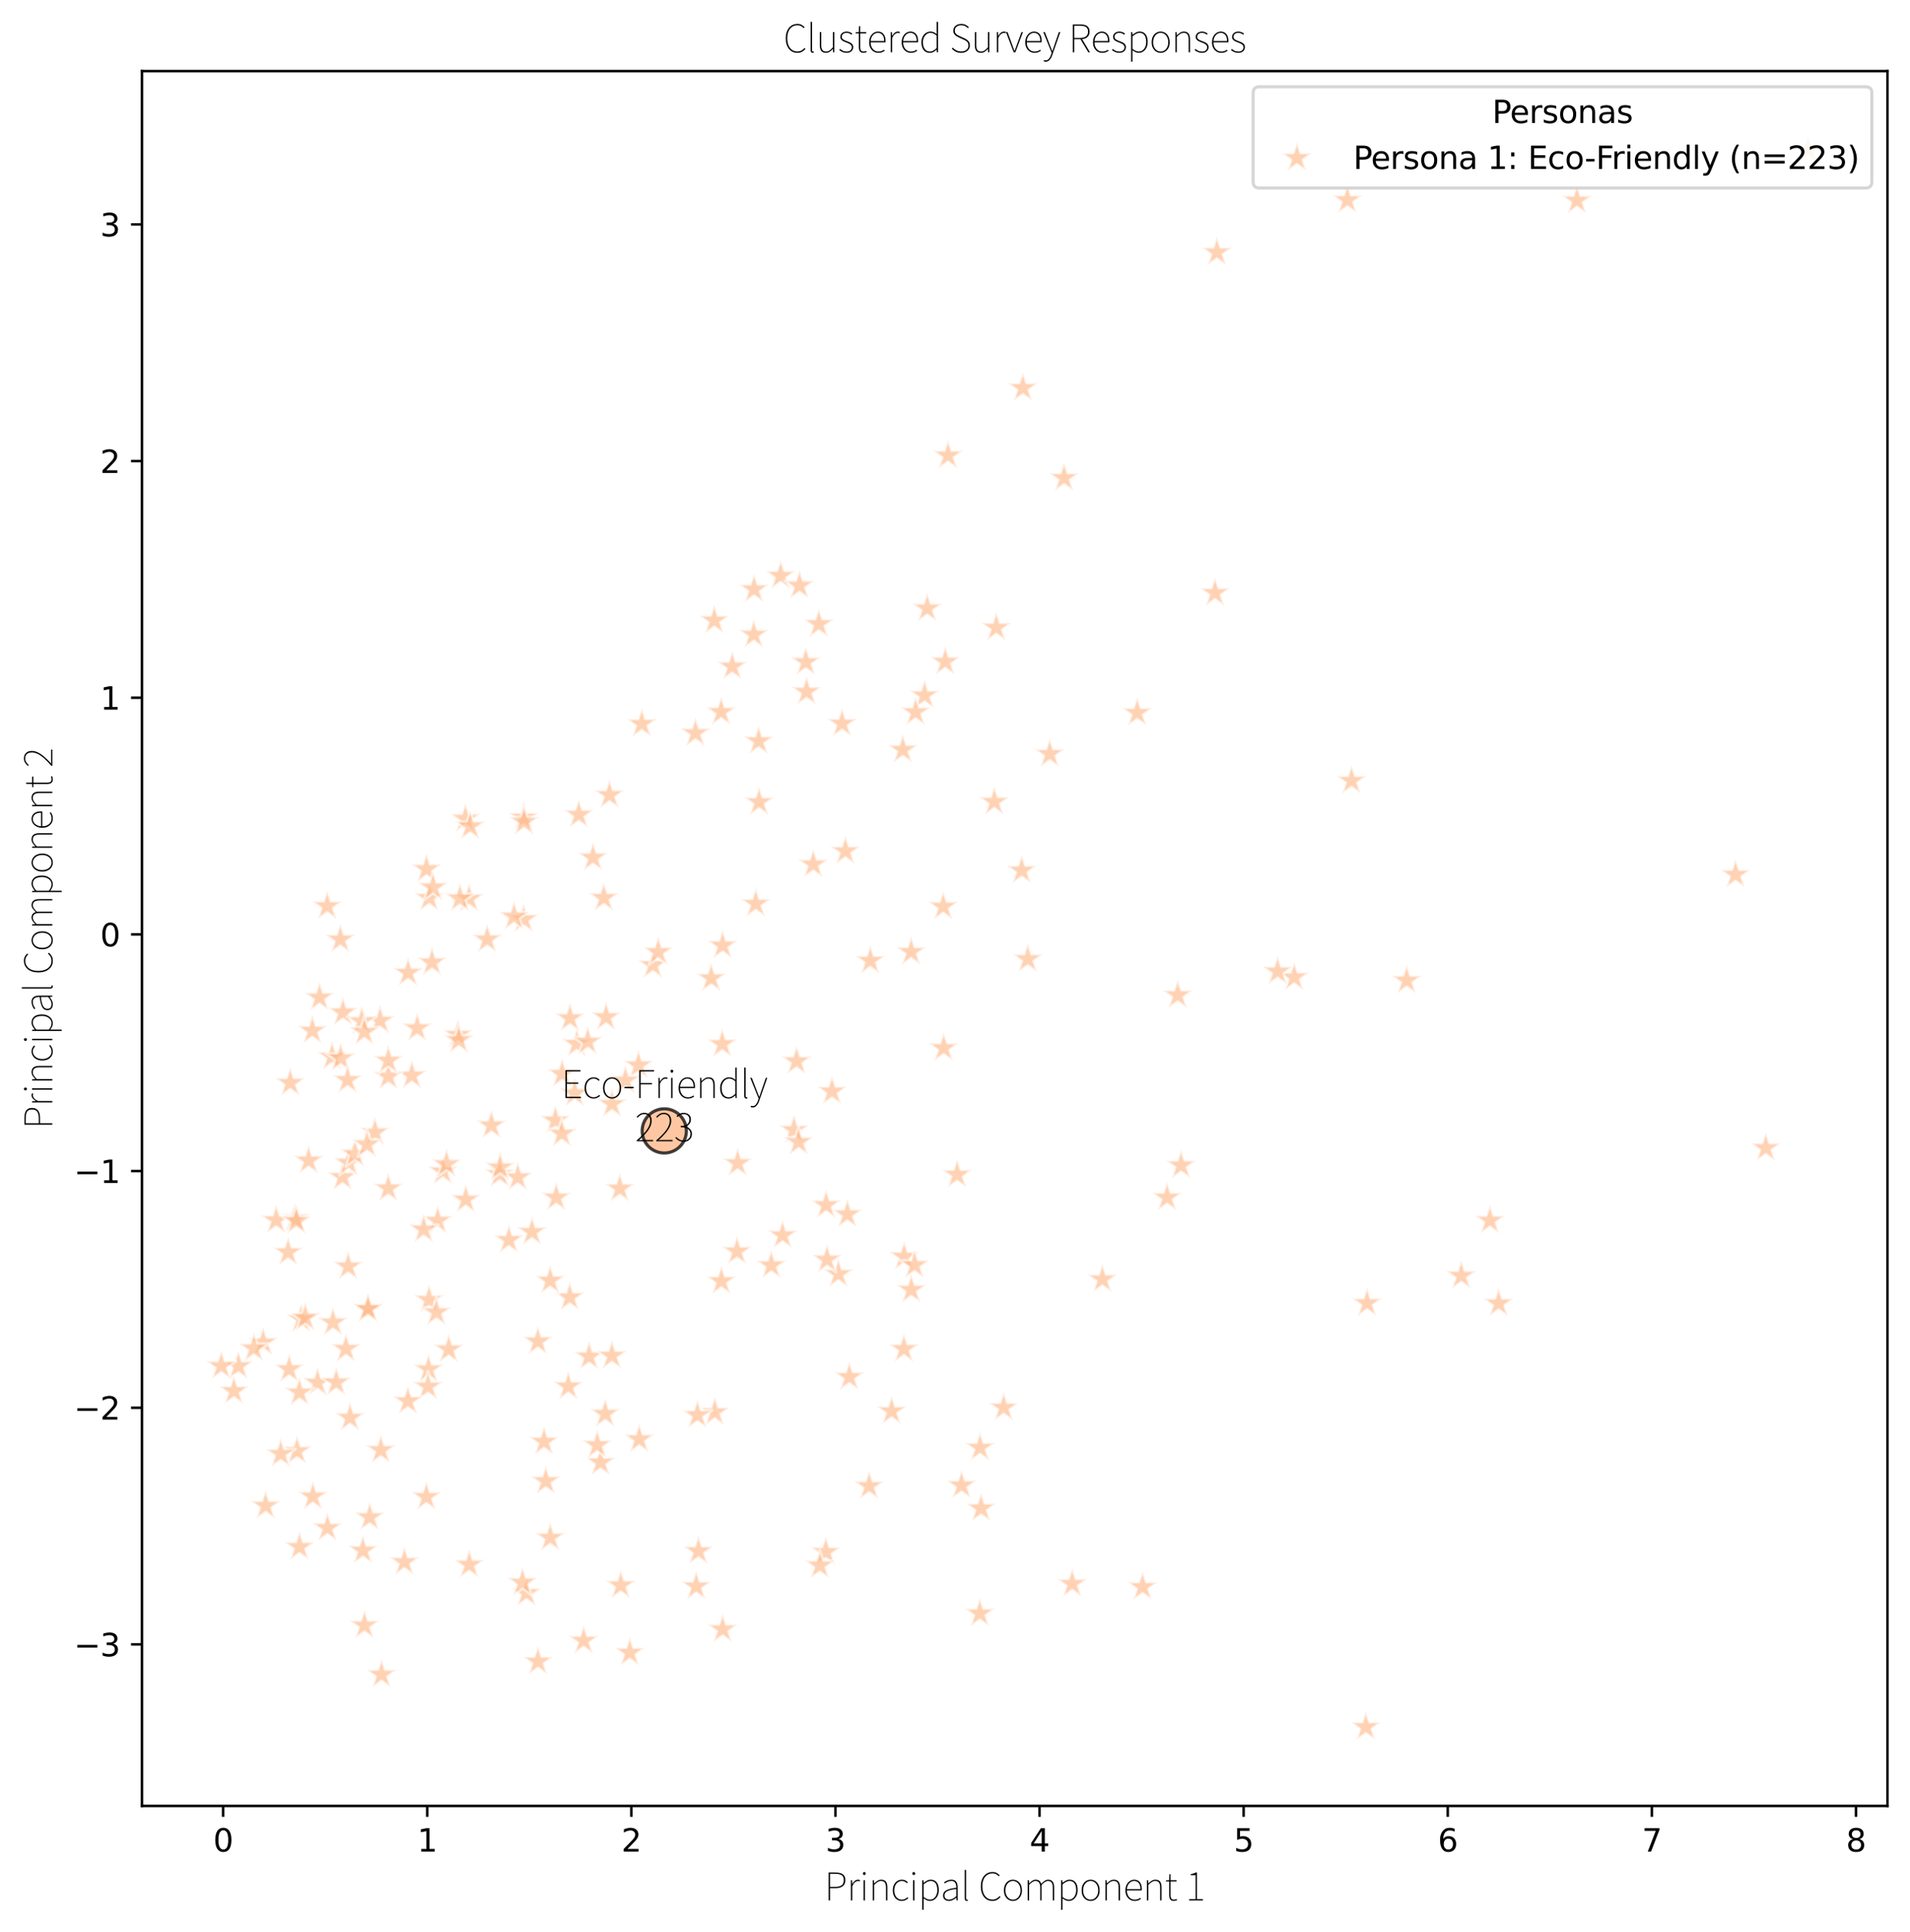 <?xml version="1.0" encoding="utf-8" standalone="no"?>
<!DOCTYPE svg PUBLIC "-//W3C//DTD SVG 1.1//EN"
  "http://www.w3.org/Graphics/SVG/1.1/DTD/svg11.dtd">
<svg xmlns:xlink="http://www.w3.org/1999/xlink" width="610.587pt" height="617.451pt" viewBox="0 0 610.587 617.451" xmlns="http://www.w3.org/2000/svg" version="1.1">
 <defs>
  <style type="text/css">*{stroke-linejoin: round; stroke-linecap: butt}</style>
 </defs>
 <g id="figure_1">
  <g id="patch_1">
   <path d="M 0 617.451 
L 610.587 617.451 
L 610.587 0 
L 0 0 
z
" style="fill: #ffffff"/>
  </g>
  <g id="axes_1">
   <g id="patch_2">
    <path d="M 45.387 577.129 
L 603.387 577.129 
L 603.387 22.729 
L 45.387 22.729 
z
" style="fill: #ffffff"/>
   </g>
   <g id="PathCollection_1">
    <defs>
     <path id="C0_0_fd01abab54" d="M 0 -5 
L -1.123 -1.545 
L -4.755 -1.545 
L -1.816 0.59 
L -2.939 4.045 
L -0 1.91 
L 2.939 4.045 
L 1.816 0.59 
L 4.755 -1.545 
L 1.123 -1.545 
z
"/>
    </defs>
    <g clip-path="url(#p8fdf338a50)">
     <use xlink:href="#C0_0_fd01abab54" x="131.667" y="343.726" style="fill: #ffb482; fill-opacity: 0.6; stroke: #ffffff; stroke-opacity: 0.6; stroke-width: 0.8"/>
    </g>
    <g clip-path="url(#p8fdf338a50)">
     <use xlink:href="#C0_0_fd01abab54" x="94.949" y="463.745" style="fill: #ffb482; fill-opacity: 0.6; stroke: #ffffff; stroke-opacity: 0.6; stroke-width: 0.8"/>
    </g>
    <g clip-path="url(#p8fdf338a50)">
     <use xlink:href="#C0_0_fd01abab54" x="148.774" y="261.663" style="fill: #ffb482; fill-opacity: 0.6; stroke: #ffffff; stroke-opacity: 0.6; stroke-width: 0.8"/>
    </g>
    <g clip-path="url(#p8fdf338a50)">
     <use xlink:href="#C0_0_fd01abab54" x="352.403" y="408.881" style="fill: #ffb482; fill-opacity: 0.6; stroke: #ffffff; stroke-opacity: 0.6; stroke-width: 0.8"/>
    </g>
    <g clip-path="url(#p8fdf338a50)">
     <use xlink:href="#C0_0_fd01abab54" x="253.824" y="361.162" style="fill: #ffb482; fill-opacity: 0.6; stroke: #ffffff; stroke-opacity: 0.6; stroke-width: 0.8"/>
    </g>
    <g clip-path="url(#p8fdf338a50)">
     <use xlink:href="#C0_0_fd01abab54" x="149.963" y="287.214" style="fill: #ffb482; fill-opacity: 0.6; stroke: #ffffff; stroke-opacity: 0.6; stroke-width: 0.8"/>
    </g>
    <g clip-path="url(#p8fdf338a50)">
     <use xlink:href="#C0_0_fd01abab54" x="578.023" y="47.929" style="fill: #ffb482; fill-opacity: 0.6; stroke: #ffffff; stroke-opacity: 0.6; stroke-width: 0.8"/>
    </g>
    <g clip-path="url(#p8fdf338a50)">
     <use xlink:href="#C0_0_fd01abab54" x="141.578" y="374.332" style="fill: #ffb482; fill-opacity: 0.6; stroke: #ffffff; stroke-opacity: 0.6; stroke-width: 0.8"/>
    </g>
    <g clip-path="url(#p8fdf338a50)">
     <use xlink:href="#C0_0_fd01abab54" x="185.032" y="260.39" style="fill: #ffb482; fill-opacity: 0.6; stroke: #ffffff; stroke-opacity: 0.6; stroke-width: 0.8"/>
    </g>
    <g clip-path="url(#p8fdf338a50)">
     <use xlink:href="#C0_0_fd01abab54" x="208.723" y="308.428" style="fill: #ffb482; fill-opacity: 0.6; stroke: #ffffff; stroke-opacity: 0.6; stroke-width: 0.8"/>
    </g>
    <g clip-path="url(#p8fdf338a50)">
     <use xlink:href="#C0_0_fd01abab54" x="76.197" y="436.576" style="fill: #ffb482; fill-opacity: 0.6; stroke: #ffffff; stroke-opacity: 0.6; stroke-width: 0.8"/>
    </g>
    <g clip-path="url(#p8fdf338a50)">
     <use xlink:href="#C0_0_fd01abab54" x="116.526" y="519.475" style="fill: #ffb482; fill-opacity: 0.6; stroke: #ffffff; stroke-opacity: 0.6; stroke-width: 0.8"/>
    </g>
    <g clip-path="url(#p8fdf338a50)">
     <use xlink:href="#C0_0_fd01abab54" x="118.178" y="484.895" style="fill: #ffb482; fill-opacity: 0.6; stroke: #ffffff; stroke-opacity: 0.6; stroke-width: 0.8"/>
    </g>
    <g clip-path="url(#p8fdf338a50)">
     <use xlink:href="#C0_0_fd01abab54" x="479.067" y="416.549" style="fill: #ffb482; fill-opacity: 0.6; stroke: #ffffff; stroke-opacity: 0.6; stroke-width: 0.8"/>
    </g>
    <g clip-path="url(#p8fdf338a50)">
     <use xlink:href="#C0_0_fd01abab54" x="84.144" y="429.03" style="fill: #ffb482; fill-opacity: 0.6; stroke: #ffffff; stroke-opacity: 0.6; stroke-width: 0.8"/>
    </g>
    <g clip-path="url(#p8fdf338a50)">
     <use xlink:href="#C0_0_fd01abab54" x="222.316" y="234.323" style="fill: #ffb482; fill-opacity: 0.6; stroke: #ffffff; stroke-opacity: 0.6; stroke-width: 0.8"/>
    </g>
    <g clip-path="url(#p8fdf338a50)">
     <use xlink:href="#C0_0_fd01abab54" x="102.146" y="318.815" style="fill: #ffb482; fill-opacity: 0.6; stroke: #ffffff; stroke-opacity: 0.6; stroke-width: 0.8"/>
    </g>
    <g clip-path="url(#p8fdf338a50)">
     <use xlink:href="#C0_0_fd01abab54" x="155.724" y="300.251" style="fill: #ffb482; fill-opacity: 0.6; stroke: #ffffff; stroke-opacity: 0.6; stroke-width: 0.8"/>
    </g>
    <g clip-path="url(#p8fdf338a50)">
     <use xlink:href="#C0_0_fd01abab54" x="81.161" y="430.92" style="fill: #ffb482; fill-opacity: 0.6; stroke: #ffffff; stroke-opacity: 0.6; stroke-width: 0.8"/>
    </g>
    <g clip-path="url(#p8fdf338a50)">
     <use xlink:href="#C0_0_fd01abab54" x="183.704" y="349.404" style="fill: #ffb482; fill-opacity: 0.6; stroke: #ffffff; stroke-opacity: 0.6; stroke-width: 0.8"/>
    </g>
    <g clip-path="url(#p8fdf338a50)">
     <use xlink:href="#C0_0_fd01abab54" x="193.743" y="325.092" style="fill: #ffb482; fill-opacity: 0.6; stroke: #ffffff; stroke-opacity: 0.6; stroke-width: 0.8"/>
    </g>
    <g clip-path="url(#p8fdf338a50)">
     <use xlink:href="#C0_0_fd01abab54" x="268.026" y="407.185" style="fill: #ffb482; fill-opacity: 0.6; stroke: #ffffff; stroke-opacity: 0.6; stroke-width: 0.8"/>
    </g>
    <g clip-path="url(#p8fdf338a50)">
     <use xlink:href="#C0_0_fd01abab54" x="340.172" y="152.779" style="fill: #ffb482; fill-opacity: 0.6; stroke: #ffffff; stroke-opacity: 0.6; stroke-width: 0.8"/>
    </g>
    <g clip-path="url(#p8fdf338a50)">
     <use xlink:href="#C0_0_fd01abab54" x="296.417" y="194.464" style="fill: #ffb482; fill-opacity: 0.6; stroke: #ffffff; stroke-opacity: 0.6; stroke-width: 0.8"/>
    </g>
    <g clip-path="url(#p8fdf338a50)">
     <use xlink:href="#C0_0_fd01abab54" x="138.093" y="307.587" style="fill: #ffb482; fill-opacity: 0.6; stroke: #ffffff; stroke-opacity: 0.6; stroke-width: 0.8"/>
    </g>
    <g clip-path="url(#p8fdf338a50)">
     <use xlink:href="#C0_0_fd01abab54" x="288.959" y="431.134" style="fill: #ffb482; fill-opacity: 0.6; stroke: #ffffff; stroke-opacity: 0.6; stroke-width: 0.8"/>
    </g>
    <g clip-path="url(#p8fdf338a50)">
     <use xlink:href="#C0_0_fd01abab54" x="235.812" y="371.744" style="fill: #ffb482; fill-opacity: 0.6; stroke: #ffffff; stroke-opacity: 0.6; stroke-width: 0.8"/>
    </g>
    <g clip-path="url(#p8fdf338a50)">
     <use xlink:href="#C0_0_fd01abab54" x="289.029" y="401.621" style="fill: #ffb482; fill-opacity: 0.6; stroke: #ffffff; stroke-opacity: 0.6; stroke-width: 0.8"/>
    </g>
    <g clip-path="url(#p8fdf338a50)">
     <use xlink:href="#C0_0_fd01abab54" x="108.806" y="300.258" style="fill: #ffb482; fill-opacity: 0.6; stroke: #ffffff; stroke-opacity: 0.6; stroke-width: 0.8"/>
    </g>
    <g clip-path="url(#p8fdf338a50)">
     <use xlink:href="#C0_0_fd01abab54" x="95.75" y="494.388" style="fill: #ffb482; fill-opacity: 0.6; stroke: #ffffff; stroke-opacity: 0.6; stroke-width: 0.8"/>
    </g>
    <g clip-path="url(#p8fdf338a50)">
     <use xlink:href="#C0_0_fd01abab54" x="92.101" y="400.233" style="fill: #ffb482; fill-opacity: 0.6; stroke: #ffffff; stroke-opacity: 0.6; stroke-width: 0.8"/>
    </g>
    <g clip-path="url(#p8fdf338a50)">
     <use xlink:href="#C0_0_fd01abab54" x="137.198" y="286.941" style="fill: #ffb482; fill-opacity: 0.6; stroke: #ffffff; stroke-opacity: 0.6; stroke-width: 0.8"/>
    </g>
    <g clip-path="url(#p8fdf338a50)">
     <use xlink:href="#C0_0_fd01abab54" x="269.186" y="231.244" style="fill: #ffb482; fill-opacity: 0.6; stroke: #ffffff; stroke-opacity: 0.6; stroke-width: 0.8"/>
    </g>
    <g clip-path="url(#p8fdf338a50)">
     <use xlink:href="#C0_0_fd01abab54" x="70.75" y="436.561" style="fill: #ffb482; fill-opacity: 0.6; stroke: #ffffff; stroke-opacity: 0.6; stroke-width: 0.8"/>
    </g>
    <g clip-path="url(#p8fdf338a50)">
     <use xlink:href="#C0_0_fd01abab54" x="109.479" y="376.197" style="fill: #ffb482; fill-opacity: 0.6; stroke: #ffffff; stroke-opacity: 0.6; stroke-width: 0.8"/>
    </g>
    <g clip-path="url(#p8fdf338a50)">
     <use xlink:href="#C0_0_fd01abab54" x="335.568" y="240.97" style="fill: #ffb482; fill-opacity: 0.6; stroke: #ffffff; stroke-opacity: 0.6; stroke-width: 0.8"/>
    </g>
    <g clip-path="url(#p8fdf338a50)">
     <use xlink:href="#C0_0_fd01abab54" x="564.483" y="366.905" style="fill: #ffb482; fill-opacity: 0.6; stroke: #ffffff; stroke-opacity: 0.6; stroke-width: 0.8"/>
    </g>
    <g clip-path="url(#p8fdf338a50)">
     <use xlink:href="#C0_0_fd01abab54" x="449.688" y="313.376" style="fill: #ffb482; fill-opacity: 0.6; stroke: #ffffff; stroke-opacity: 0.6; stroke-width: 0.8"/>
    </g>
    <g clip-path="url(#p8fdf338a50)">
     <use xlink:href="#C0_0_fd01abab54" x="121.491" y="326.207" style="fill: #ffb482; fill-opacity: 0.6; stroke: #ffffff; stroke-opacity: 0.6; stroke-width: 0.8"/>
    </g>
    <g clip-path="url(#p8fdf338a50)">
     <use xlink:href="#C0_0_fd01abab54" x="246.572" y="404.401" style="fill: #ffb482; fill-opacity: 0.6; stroke: #ffffff; stroke-opacity: 0.6; stroke-width: 0.8"/>
    </g>
    <g clip-path="url(#p8fdf338a50)">
     <use xlink:href="#C0_0_fd01abab54" x="365.26" y="507.183" style="fill: #ffb482; fill-opacity: 0.6; stroke: #ffffff; stroke-opacity: 0.6; stroke-width: 0.8"/>
    </g>
    <g clip-path="url(#p8fdf338a50)">
     <use xlink:href="#C0_0_fd01abab54" x="241.055" y="188.35" style="fill: #ffb482; fill-opacity: 0.6; stroke: #ffffff; stroke-opacity: 0.6; stroke-width: 0.8"/>
    </g>
    <g clip-path="url(#p8fdf338a50)">
     <use xlink:href="#C0_0_fd01abab54" x="167.432" y="261.327" style="fill: #ffb482; fill-opacity: 0.6; stroke: #ffffff; stroke-opacity: 0.6; stroke-width: 0.8"/>
    </g>
    <g clip-path="url(#p8fdf338a50)">
     <use xlink:href="#C0_0_fd01abab54" x="205.16" y="231.358" style="fill: #ffb482; fill-opacity: 0.6; stroke: #ffffff; stroke-opacity: 0.6; stroke-width: 0.8"/>
    </g>
    <g clip-path="url(#p8fdf338a50)">
     <use xlink:href="#C0_0_fd01abab54" x="241.615" y="288.845" style="fill: #ffb482; fill-opacity: 0.6; stroke: #ffffff; stroke-opacity: 0.6; stroke-width: 0.8"/>
    </g>
    <g clip-path="url(#p8fdf338a50)">
     <use xlink:href="#C0_0_fd01abab54" x="143.454" y="431.255" style="fill: #ffb482; fill-opacity: 0.6; stroke: #ffffff; stroke-opacity: 0.6; stroke-width: 0.8"/>
    </g>
    <g clip-path="url(#p8fdf338a50)">
     <use xlink:href="#C0_0_fd01abab54" x="101.509" y="441.882" style="fill: #ffb482; fill-opacity: 0.6; stroke: #ffffff; stroke-opacity: 0.6; stroke-width: 0.8"/>
    </g>
    <g clip-path="url(#p8fdf338a50)">
     <use xlink:href="#C0_0_fd01abab54" x="177.559" y="358.106" style="fill: #ffb482; fill-opacity: 0.6; stroke: #ffffff; stroke-opacity: 0.6; stroke-width: 0.8"/>
    </g>
    <g clip-path="url(#p8fdf338a50)">
     <use xlink:href="#C0_0_fd01abab54" x="228.348" y="198.312" style="fill: #ffb482; fill-opacity: 0.6; stroke: #ffffff; stroke-opacity: 0.6; stroke-width: 0.8"/>
    </g>
    <g clip-path="url(#p8fdf338a50)">
     <use xlink:href="#C0_0_fd01abab54" x="278.21" y="307.046" style="fill: #ffb482; fill-opacity: 0.6; stroke: #ffffff; stroke-opacity: 0.6; stroke-width: 0.8"/>
    </g>
    <g clip-path="url(#p8fdf338a50)">
     <use xlink:href="#C0_0_fd01abab54" x="305.968" y="375.414" style="fill: #ffb482; fill-opacity: 0.6; stroke: #ffffff; stroke-opacity: 0.6; stroke-width: 0.8"/>
    </g>
    <g clip-path="url(#p8fdf338a50)">
     <use xlink:href="#C0_0_fd01abab54" x="111.45" y="371.59" style="fill: #ffb482; fill-opacity: 0.6; stroke: #ffffff; stroke-opacity: 0.6; stroke-width: 0.8"/>
    </g>
    <g clip-path="url(#p8fdf338a50)">
     <use xlink:href="#C0_0_fd01abab54" x="192.002" y="467.364" style="fill: #ffb482; fill-opacity: 0.6; stroke: #ffffff; stroke-opacity: 0.6; stroke-width: 0.8"/>
    </g>
    <g clip-path="url(#p8fdf338a50)">
     <use xlink:href="#C0_0_fd01abab54" x="182.13" y="414.609" style="fill: #ffb482; fill-opacity: 0.6; stroke: #ffffff; stroke-opacity: 0.6; stroke-width: 0.8"/>
    </g>
    <g clip-path="url(#p8fdf338a50)">
     <use xlink:href="#C0_0_fd01abab54" x="265.964" y="348.809" style="fill: #ffb482; fill-opacity: 0.6; stroke: #ffffff; stroke-opacity: 0.6; stroke-width: 0.8"/>
    </g>
    <g clip-path="url(#p8fdf338a50)">
     <use xlink:href="#C0_0_fd01abab54" x="150.017" y="500.067" style="fill: #ffb482; fill-opacity: 0.6; stroke: #ffffff; stroke-opacity: 0.6; stroke-width: 0.8"/>
    </g>
    <g clip-path="url(#p8fdf338a50)">
     <use xlink:href="#C0_0_fd01abab54" x="124.129" y="344.014" style="fill: #ffb482; fill-opacity: 0.6; stroke: #ffffff; stroke-opacity: 0.6; stroke-width: 0.8"/>
    </g>
    <g clip-path="url(#p8fdf338a50)">
     <use xlink:href="#C0_0_fd01abab54" x="150.32" y="264.07" style="fill: #ffb482; fill-opacity: 0.6; stroke: #ffffff; stroke-opacity: 0.6; stroke-width: 0.8"/>
    </g>
    <g clip-path="url(#p8fdf338a50)">
     <use xlink:href="#C0_0_fd01abab54" x="261.767" y="199.48" style="fill: #ffb482; fill-opacity: 0.6; stroke: #ffffff; stroke-opacity: 0.6; stroke-width: 0.8"/>
    </g>
    <g clip-path="url(#p8fdf338a50)">
     <use xlink:href="#C0_0_fd01abab54" x="106.17" y="337.71" style="fill: #ffb482; fill-opacity: 0.6; stroke: #ffffff; stroke-opacity: 0.6; stroke-width: 0.8"/>
    </g>
    <g clip-path="url(#p8fdf338a50)">
     <use xlink:href="#C0_0_fd01abab54" x="195.643" y="352.821" style="fill: #ffb482; fill-opacity: 0.6; stroke: #ffffff; stroke-opacity: 0.6; stroke-width: 0.8"/>
    </g>
    <g clip-path="url(#p8fdf338a50)">
     <use xlink:href="#C0_0_fd01abab54" x="342.755" y="506.187" style="fill: #ffb482; fill-opacity: 0.6; stroke: #ffffff; stroke-opacity: 0.6; stroke-width: 0.8"/>
    </g>
    <g clip-path="url(#p8fdf338a50)">
     <use xlink:href="#C0_0_fd01abab54" x="413.724" y="312.35" style="fill: #ffb482; fill-opacity: 0.6; stroke: #ffffff; stroke-opacity: 0.6; stroke-width: 0.8"/>
    </g>
    <g clip-path="url(#p8fdf338a50)">
     <use xlink:href="#C0_0_fd01abab54" x="146.388" y="330.706" style="fill: #ffb482; fill-opacity: 0.6; stroke: #ffffff; stroke-opacity: 0.6; stroke-width: 0.8"/>
    </g>
    <g clip-path="url(#p8fdf338a50)">
     <use xlink:href="#C0_0_fd01abab54" x="119.875" y="361.912" style="fill: #ffb482; fill-opacity: 0.6; stroke: #ffffff; stroke-opacity: 0.6; stroke-width: 0.8"/>
    </g>
    <g clip-path="url(#p8fdf338a50)">
     <use xlink:href="#C0_0_fd01abab54" x="291.283" y="304.246" style="fill: #ffb482; fill-opacity: 0.6; stroke: #ffffff; stroke-opacity: 0.6; stroke-width: 0.8"/>
    </g>
    <g clip-path="url(#p8fdf338a50)">
     <use xlink:href="#C0_0_fd01abab54" x="263.996" y="496" style="fill: #ffb482; fill-opacity: 0.6; stroke: #ffffff; stroke-opacity: 0.6; stroke-width: 0.8"/>
    </g>
    <g clip-path="url(#p8fdf338a50)">
     <use xlink:href="#C0_0_fd01abab54" x="104.664" y="488.322" style="fill: #ffb482; fill-opacity: 0.6; stroke: #ffffff; stroke-opacity: 0.6; stroke-width: 0.8"/>
    </g>
    <g clip-path="url(#p8fdf338a50)">
     <use xlink:href="#C0_0_fd01abab54" x="121.732" y="463.432" style="fill: #ffb482; fill-opacity: 0.6; stroke: #ffffff; stroke-opacity: 0.6; stroke-width: 0.8"/>
    </g>
    <g clip-path="url(#p8fdf338a50)">
     <use xlink:href="#C0_0_fd01abab54" x="467.132" y="407.734" style="fill: #ffb482; fill-opacity: 0.6; stroke: #ffffff; stroke-opacity: 0.6; stroke-width: 0.8"/>
    </g>
    <g clip-path="url(#p8fdf338a50)">
     <use xlink:href="#C0_0_fd01abab54" x="109.649" y="323.556" style="fill: #ffb482; fill-opacity: 0.6; stroke: #ffffff; stroke-opacity: 0.6; stroke-width: 0.8"/>
    </g>
    <g clip-path="url(#p8fdf338a50)">
     <use xlink:href="#C0_0_fd01abab54" x="188.313" y="433.543" style="fill: #ffb482; fill-opacity: 0.6; stroke: #ffffff; stroke-opacity: 0.6; stroke-width: 0.8"/>
    </g>
    <g clip-path="url(#p8fdf338a50)">
     <use xlink:href="#C0_0_fd01abab54" x="167.422" y="293.777" style="fill: #ffb482; fill-opacity: 0.6; stroke: #ffffff; stroke-opacity: 0.6; stroke-width: 0.8"/>
    </g>
    <g clip-path="url(#p8fdf338a50)">
     <use xlink:href="#C0_0_fd01abab54" x="168.32" y="509.123" style="fill: #ffb482; fill-opacity: 0.6; stroke: #ffffff; stroke-opacity: 0.6; stroke-width: 0.8"/>
    </g>
    <g clip-path="url(#p8fdf338a50)">
     <use xlink:href="#C0_0_fd01abab54" x="194.828" y="254.093" style="fill: #ffb482; fill-opacity: 0.6; stroke: #ffffff; stroke-opacity: 0.6; stroke-width: 0.8"/>
    </g>
    <g clip-path="url(#p8fdf338a50)">
     <use xlink:href="#C0_0_fd01abab54" x="179.625" y="362.276" style="fill: #ffb482; fill-opacity: 0.6; stroke: #ffffff; stroke-opacity: 0.6; stroke-width: 0.8"/>
    </g>
    <g clip-path="url(#p8fdf338a50)">
     <use xlink:href="#C0_0_fd01abab54" x="170.054" y="393.724" style="fill: #ffb482; fill-opacity: 0.6; stroke: #ffffff; stroke-opacity: 0.6; stroke-width: 0.8"/>
    </g>
    <g clip-path="url(#p8fdf338a50)">
     <use xlink:href="#C0_0_fd01abab54" x="100.025" y="478.282" style="fill: #ffb482; fill-opacity: 0.6; stroke: #ffffff; stroke-opacity: 0.6; stroke-width: 0.8"/>
    </g>
    <g clip-path="url(#p8fdf338a50)">
     <use xlink:href="#C0_0_fd01abab54" x="230.613" y="409.459" style="fill: #ffb482; fill-opacity: 0.6; stroke: #ffffff; stroke-opacity: 0.6; stroke-width: 0.8"/>
    </g>
    <g clip-path="url(#p8fdf338a50)">
     <use xlink:href="#C0_0_fd01abab54" x="113.469" y="368.796" style="fill: #ffb482; fill-opacity: 0.6; stroke: #ffffff; stroke-opacity: 0.6; stroke-width: 0.8"/>
    </g>
    <g clip-path="url(#p8fdf338a50)">
     <use xlink:href="#C0_0_fd01abab54" x="320.863" y="449.873" style="fill: #ffb482; fill-opacity: 0.6; stroke: #ffffff; stroke-opacity: 0.6; stroke-width: 0.8"/>
    </g>
    <g clip-path="url(#p8fdf338a50)">
     <use xlink:href="#C0_0_fd01abab54" x="373.092" y="382.726" style="fill: #ffb482; fill-opacity: 0.6; stroke: #ffffff; stroke-opacity: 0.6; stroke-width: 0.8"/>
    </g>
    <g clip-path="url(#p8fdf338a50)">
     <use xlink:href="#C0_0_fd01abab54" x="476.294" y="390.075" style="fill: #ffb482; fill-opacity: 0.6; stroke: #ffffff; stroke-opacity: 0.6; stroke-width: 0.8"/>
    </g>
    <g clip-path="url(#p8fdf338a50)">
     <use xlink:href="#C0_0_fd01abab54" x="171.977" y="531.02" style="fill: #ffb482; fill-opacity: 0.6; stroke: #ffffff; stroke-opacity: 0.6; stroke-width: 0.8"/>
    </g>
    <g clip-path="url(#p8fdf338a50)">
     <use xlink:href="#C0_0_fd01abab54" x="167.537" y="262.622" style="fill: #ffb482; fill-opacity: 0.6; stroke: #ffffff; stroke-opacity: 0.6; stroke-width: 0.8"/>
    </g>
    <g clip-path="url(#p8fdf338a50)">
     <use xlink:href="#C0_0_fd01abab54" x="174.479" y="473.366" style="fill: #ffb482; fill-opacity: 0.6; stroke: #ffffff; stroke-opacity: 0.6; stroke-width: 0.8"/>
    </g>
    <g clip-path="url(#p8fdf338a50)">
     <use xlink:href="#C0_0_fd01abab54" x="167.02" y="505.759" style="fill: #ffb482; fill-opacity: 0.6; stroke: #ffffff; stroke-opacity: 0.6; stroke-width: 0.8"/>
    </g>
    <g clip-path="url(#p8fdf338a50)">
     <use xlink:href="#C0_0_fd01abab54" x="124.12" y="379.791" style="fill: #ffb482; fill-opacity: 0.6; stroke: #ffffff; stroke-opacity: 0.6; stroke-width: 0.8"/>
    </g>
    <g clip-path="url(#p8fdf338a50)">
     <use xlink:href="#C0_0_fd01abab54" x="159.743" y="375.218" style="fill: #ffb482; fill-opacity: 0.6; stroke: #ffffff; stroke-opacity: 0.6; stroke-width: 0.8"/>
    </g>
    <g clip-path="url(#p8fdf338a50)">
     <use xlink:href="#C0_0_fd01abab54" x="326.629" y="278.206" style="fill: #ffb482; fill-opacity: 0.6; stroke: #ffffff; stroke-opacity: 0.6; stroke-width: 0.8"/>
    </g>
    <g clip-path="url(#p8fdf338a50)">
     <use xlink:href="#C0_0_fd01abab54" x="157.094" y="359.666" style="fill: #ffb482; fill-opacity: 0.6; stroke: #ffffff; stroke-opacity: 0.6; stroke-width: 0.8"/>
    </g>
    <g clip-path="url(#p8fdf338a50)">
     <use xlink:href="#C0_0_fd01abab54" x="92.785" y="346.081" style="fill: #ffb482; fill-opacity: 0.6; stroke: #ffffff; stroke-opacity: 0.6; stroke-width: 0.8"/>
    </g>
    <g clip-path="url(#p8fdf338a50)">
     <use xlink:href="#C0_0_fd01abab54" x="204.114" y="340.503" style="fill: #ffb482; fill-opacity: 0.6; stroke: #ffffff; stroke-opacity: 0.6; stroke-width: 0.8"/>
    </g>
    <g clip-path="url(#p8fdf338a50)">
     <use xlink:href="#C0_0_fd01abab54" x="130.458" y="310.891" style="fill: #ffb482; fill-opacity: 0.6; stroke: #ffffff; stroke-opacity: 0.6; stroke-width: 0.8"/>
    </g>
    <g clip-path="url(#p8fdf338a50)">
     <use xlink:href="#C0_0_fd01abab54" x="242.539" y="236.887" style="fill: #ffb482; fill-opacity: 0.6; stroke: #ffffff; stroke-opacity: 0.6; stroke-width: 0.8"/>
    </g>
    <g clip-path="url(#p8fdf338a50)">
     <use xlink:href="#C0_0_fd01abab54" x="271.513" y="440.082" style="fill: #ffb482; fill-opacity: 0.6; stroke: #ffffff; stroke-opacity: 0.6; stroke-width: 0.8"/>
    </g>
    <g clip-path="url(#p8fdf338a50)">
     <use xlink:href="#C0_0_fd01abab54" x="377.569" y="372.467" style="fill: #ffb482; fill-opacity: 0.6; stroke: #ffffff; stroke-opacity: 0.6; stroke-width: 0.8"/>
    </g>
    <g clip-path="url(#p8fdf338a50)">
     <use xlink:href="#C0_0_fd01abab54" x="92.44" y="437.582" style="fill: #ffb482; fill-opacity: 0.6; stroke: #ffffff; stroke-opacity: 0.6; stroke-width: 0.8"/>
    </g>
    <g clip-path="url(#p8fdf338a50)">
     <use xlink:href="#C0_0_fd01abab54" x="250.175" y="394.786" style="fill: #ffb482; fill-opacity: 0.6; stroke: #ffffff; stroke-opacity: 0.6; stroke-width: 0.8"/>
    </g>
    <g clip-path="url(#p8fdf338a50)">
     <use xlink:href="#C0_0_fd01abab54" x="95.746" y="445.025" style="fill: #ffb482; fill-opacity: 0.6; stroke: #ffffff; stroke-opacity: 0.6; stroke-width: 0.8"/>
    </g>
    <g clip-path="url(#p8fdf338a50)">
     <use xlink:href="#C0_0_fd01abab54" x="74.768" y="444.564" style="fill: #ffb482; fill-opacity: 0.6; stroke: #ffffff; stroke-opacity: 0.6; stroke-width: 0.8"/>
    </g>
    <g clip-path="url(#p8fdf338a50)">
     <use xlink:href="#C0_0_fd01abab54" x="301.669" y="334.96" style="fill: #ffb482; fill-opacity: 0.6; stroke: #ffffff; stroke-opacity: 0.6; stroke-width: 0.8"/>
    </g>
    <g clip-path="url(#p8fdf338a50)">
     <use xlink:href="#C0_0_fd01abab54" x="259.975" y="276.268" style="fill: #ffb482; fill-opacity: 0.6; stroke: #ffffff; stroke-opacity: 0.6; stroke-width: 0.8"/>
    </g>
    <g clip-path="url(#p8fdf338a50)">
     <use xlink:href="#C0_0_fd01abab54" x="115.64" y="326.407" style="fill: #ffb482; fill-opacity: 0.6; stroke: #ffffff; stroke-opacity: 0.6; stroke-width: 0.8"/>
    </g>
    <g clip-path="url(#p8fdf338a50)">
     <use xlink:href="#C0_0_fd01abab54" x="240.971" y="202.827" style="fill: #ffb482; fill-opacity: 0.6; stroke: #ffffff; stroke-opacity: 0.6; stroke-width: 0.8"/>
    </g>
    <g clip-path="url(#p8fdf338a50)">
     <use xlink:href="#C0_0_fd01abab54" x="184.395" y="333.575" style="fill: #ffb482; fill-opacity: 0.6; stroke: #ffffff; stroke-opacity: 0.6; stroke-width: 0.8"/>
    </g>
    <g clip-path="url(#p8fdf338a50)">
     <use xlink:href="#C0_0_fd01abab54" x="292.359" y="404.308" style="fill: #ffb482; fill-opacity: 0.6; stroke: #ffffff; stroke-opacity: 0.6; stroke-width: 0.8"/>
    </g>
    <g clip-path="url(#p8fdf338a50)">
     <use xlink:href="#C0_0_fd01abab54" x="230.549" y="227.562" style="fill: #ffb482; fill-opacity: 0.6; stroke: #ffffff; stroke-opacity: 0.6; stroke-width: 0.8"/>
    </g>
    <g clip-path="url(#p8fdf338a50)">
     <use xlink:href="#C0_0_fd01abab54" x="181.674" y="443.102" style="fill: #ffb482; fill-opacity: 0.6; stroke: #ffffff; stroke-opacity: 0.6; stroke-width: 0.8"/>
    </g>
    <g clip-path="url(#p8fdf338a50)">
     <use xlink:href="#C0_0_fd01abab54" x="285.039" y="451.009" style="fill: #ffb482; fill-opacity: 0.6; stroke: #ffffff; stroke-opacity: 0.6; stroke-width: 0.8"/>
    </g>
    <g clip-path="url(#p8fdf338a50)">
     <use xlink:href="#C0_0_fd01abab54" x="199.935" y="345.343" style="fill: #ffb482; fill-opacity: 0.6; stroke: #ffffff; stroke-opacity: 0.6; stroke-width: 0.8"/>
    </g>
    <g clip-path="url(#p8fdf338a50)">
     <use xlink:href="#C0_0_fd01abab54" x="228.499" y="451.354" style="fill: #ffb482; fill-opacity: 0.6; stroke: #ffffff; stroke-opacity: 0.6; stroke-width: 0.8"/>
    </g>
    <g clip-path="url(#p8fdf338a50)">
     <use xlink:href="#C0_0_fd01abab54" x="139.917" y="390.129" style="fill: #ffb482; fill-opacity: 0.6; stroke: #ffffff; stroke-opacity: 0.6; stroke-width: 0.8"/>
    </g>
    <g clip-path="url(#p8fdf338a50)">
     <use xlink:href="#C0_0_fd01abab54" x="117.582" y="418.166" style="fill: #ffb482; fill-opacity: 0.6; stroke: #ffffff; stroke-opacity: 0.6; stroke-width: 0.8"/>
    </g>
    <g clip-path="url(#p8fdf338a50)">
     <use xlink:href="#C0_0_fd01abab54" x="242.672" y="256.363" style="fill: #ffb482; fill-opacity: 0.6; stroke: #ffffff; stroke-opacity: 0.6; stroke-width: 0.8"/>
    </g>
    <g clip-path="url(#p8fdf338a50)">
     <use xlink:href="#C0_0_fd01abab54" x="117.661" y="418.338" style="fill: #ffb482; fill-opacity: 0.6; stroke: #ffffff; stroke-opacity: 0.6; stroke-width: 0.8"/>
    </g>
    <g clip-path="url(#p8fdf338a50)">
     <use xlink:href="#C0_0_fd01abab54" x="198.435" y="506.677" style="fill: #ffb482; fill-opacity: 0.6; stroke: #ffffff; stroke-opacity: 0.6; stroke-width: 0.8"/>
    </g>
    <g clip-path="url(#p8fdf338a50)">
     <use xlink:href="#C0_0_fd01abab54" x="108.911" y="338.166" style="fill: #ffb482; fill-opacity: 0.6; stroke: #ffffff; stroke-opacity: 0.6; stroke-width: 0.8"/>
    </g>
    <g clip-path="url(#p8fdf338a50)">
     <use xlink:href="#C0_0_fd01abab54" x="193.473" y="451.851" style="fill: #ffb482; fill-opacity: 0.6; stroke: #ffffff; stroke-opacity: 0.6; stroke-width: 0.8"/>
    </g>
    <g clip-path="url(#p8fdf338a50)">
     <use xlink:href="#C0_0_fd01abab54" x="110.579" y="431.07" style="fill: #ffb482; fill-opacity: 0.6; stroke: #ffffff; stroke-opacity: 0.6; stroke-width: 0.8"/>
    </g>
    <g clip-path="url(#p8fdf338a50)">
     <use xlink:href="#C0_0_fd01abab54" x="201.332" y="528.174" style="fill: #ffb482; fill-opacity: 0.6; stroke: #ffffff; stroke-opacity: 0.6; stroke-width: 0.8"/>
    </g>
    <g clip-path="url(#p8fdf338a50)">
     <use xlink:href="#C0_0_fd01abab54" x="210.426" y="304.276" style="fill: #ffb482; fill-opacity: 0.6; stroke: #ffffff; stroke-opacity: 0.6; stroke-width: 0.8"/>
    </g>
    <g clip-path="url(#p8fdf338a50)">
     <use xlink:href="#C0_0_fd01abab54" x="408.434" y="310.495" style="fill: #ffb482; fill-opacity: 0.6; stroke: #ffffff; stroke-opacity: 0.6; stroke-width: 0.8"/>
    </g>
    <g clip-path="url(#p8fdf338a50)">
     <use xlink:href="#C0_0_fd01abab54" x="328.548" y="306.52" style="fill: #ffb482; fill-opacity: 0.6; stroke: #ffffff; stroke-opacity: 0.6; stroke-width: 0.8"/>
    </g>
    <g clip-path="url(#p8fdf338a50)">
     <use xlink:href="#C0_0_fd01abab54" x="165.526" y="376.258" style="fill: #ffb482; fill-opacity: 0.6; stroke: #ffffff; stroke-opacity: 0.6; stroke-width: 0.8"/>
    </g>
    <g clip-path="url(#p8fdf338a50)">
     <use xlink:href="#C0_0_fd01abab54" x="257.597" y="211.62" style="fill: #ffb482; fill-opacity: 0.6; stroke: #ffffff; stroke-opacity: 0.6; stroke-width: 0.8"/>
    </g>
    <g clip-path="url(#p8fdf338a50)">
     <use xlink:href="#C0_0_fd01abab54" x="430.737" y="63.984" style="fill: #ffb482; fill-opacity: 0.6; stroke: #ffffff; stroke-opacity: 0.6; stroke-width: 0.8"/>
    </g>
    <g clip-path="url(#p8fdf338a50)">
     <use xlink:href="#C0_0_fd01abab54" x="94.291" y="389.439" style="fill: #ffb482; fill-opacity: 0.6; stroke: #ffffff; stroke-opacity: 0.6; stroke-width: 0.8"/>
    </g>
    <g clip-path="url(#p8fdf338a50)">
     <use xlink:href="#C0_0_fd01abab54" x="116.479" y="329.772" style="fill: #ffb482; fill-opacity: 0.6; stroke: #ffffff; stroke-opacity: 0.6; stroke-width: 0.8"/>
    </g>
    <g clip-path="url(#p8fdf338a50)">
     <use xlink:href="#C0_0_fd01abab54" x="303.049" y="145.593" style="fill: #ffb482; fill-opacity: 0.6; stroke: #ffffff; stroke-opacity: 0.6; stroke-width: 0.8"/>
    </g>
    <g clip-path="url(#p8fdf338a50)">
     <use xlink:href="#C0_0_fd01abab54" x="98.667" y="370.908" style="fill: #ffb482; fill-opacity: 0.6; stroke: #ffffff; stroke-opacity: 0.6; stroke-width: 0.8"/>
    </g>
    <g clip-path="url(#p8fdf338a50)">
     <use xlink:href="#C0_0_fd01abab54" x="195.616" y="433.284" style="fill: #ffb482; fill-opacity: 0.6; stroke: #ffffff; stroke-opacity: 0.6; stroke-width: 0.8"/>
    </g>
    <g clip-path="url(#p8fdf338a50)">
     <use xlink:href="#C0_0_fd01abab54" x="104.583" y="289.614" style="fill: #ffb482; fill-opacity: 0.6; stroke: #ffffff; stroke-opacity: 0.6; stroke-width: 0.8"/>
    </g>
    <g clip-path="url(#p8fdf338a50)">
     <use xlink:href="#C0_0_fd01abab54" x="117.285" y="365.732" style="fill: #ffb482; fill-opacity: 0.6; stroke: #ffffff; stroke-opacity: 0.6; stroke-width: 0.8"/>
    </g>
    <g clip-path="url(#p8fdf338a50)">
     <use xlink:href="#C0_0_fd01abab54" x="88.273" y="389.989" style="fill: #ffb482; fill-opacity: 0.6; stroke: #ffffff; stroke-opacity: 0.6; stroke-width: 0.8"/>
    </g>
    <g clip-path="url(#p8fdf338a50)">
     <use xlink:href="#C0_0_fd01abab54" x="146.661" y="332.373" style="fill: #ffb482; fill-opacity: 0.6; stroke: #ffffff; stroke-opacity: 0.6; stroke-width: 0.8"/>
    </g>
    <g clip-path="url(#p8fdf338a50)">
     <use xlink:href="#C0_0_fd01abab54" x="235.601" y="399.946" style="fill: #ffb482; fill-opacity: 0.6; stroke: #ffffff; stroke-opacity: 0.6; stroke-width: 0.8"/>
    </g>
    <g clip-path="url(#p8fdf338a50)">
     <use xlink:href="#C0_0_fd01abab54" x="270.882" y="388.098" style="fill: #ffb482; fill-opacity: 0.6; stroke: #ffffff; stroke-opacity: 0.6; stroke-width: 0.8"/>
    </g>
    <g clip-path="url(#p8fdf338a50)">
     <use xlink:href="#C0_0_fd01abab54" x="182.201" y="325.412" style="fill: #ffb482; fill-opacity: 0.6; stroke: #ffffff; stroke-opacity: 0.6; stroke-width: 0.8"/>
    </g>
    <g clip-path="url(#p8fdf338a50)">
     <use xlink:href="#C0_0_fd01abab54" x="313.289" y="462.681" style="fill: #ffb482; fill-opacity: 0.6; stroke: #ffffff; stroke-opacity: 0.6; stroke-width: 0.8"/>
    </g>
    <g clip-path="url(#p8fdf338a50)">
     <use xlink:href="#C0_0_fd01abab54" x="230.879" y="333.679" style="fill: #ffb482; fill-opacity: 0.6; stroke: #ffffff; stroke-opacity: 0.6; stroke-width: 0.8"/>
    </g>
    <g clip-path="url(#p8fdf338a50)">
     <use xlink:href="#C0_0_fd01abab54" x="313.216" y="515.651" style="fill: #ffb482; fill-opacity: 0.6; stroke: #ffffff; stroke-opacity: 0.6; stroke-width: 0.8"/>
    </g>
    <g clip-path="url(#p8fdf338a50)">
     <use xlink:href="#C0_0_fd01abab54" x="249.547" y="184.03" style="fill: #ffb482; fill-opacity: 0.6; stroke: #ffffff; stroke-opacity: 0.6; stroke-width: 0.8"/>
    </g>
    <g clip-path="url(#p8fdf338a50)">
     <use xlink:href="#C0_0_fd01abab54" x="302.184" y="211.492" style="fill: #ffb482; fill-opacity: 0.6; stroke: #ffffff; stroke-opacity: 0.6; stroke-width: 0.8"/>
    </g>
    <g clip-path="url(#p8fdf338a50)">
     <use xlink:href="#C0_0_fd01abab54" x="295.569" y="222.243" style="fill: #ffb482; fill-opacity: 0.6; stroke: #ffffff; stroke-opacity: 0.6; stroke-width: 0.8"/>
    </g>
    <g clip-path="url(#p8fdf338a50)">
     <use xlink:href="#C0_0_fd01abab54" x="173.92" y="460.764" style="fill: #ffb482; fill-opacity: 0.6; stroke: #ffffff; stroke-opacity: 0.6; stroke-width: 0.8"/>
    </g>
    <g clip-path="url(#p8fdf338a50)">
     <use xlink:href="#C0_0_fd01abab54" x="175.893" y="491.45" style="fill: #ffb482; fill-opacity: 0.6; stroke: #ffffff; stroke-opacity: 0.6; stroke-width: 0.8"/>
    </g>
    <g clip-path="url(#p8fdf338a50)">
     <use xlink:href="#C0_0_fd01abab54" x="301.536" y="289.752" style="fill: #ffb482; fill-opacity: 0.6; stroke: #ffffff; stroke-opacity: 0.6; stroke-width: 0.8"/>
    </g>
    <g clip-path="url(#p8fdf338a50)">
     <use xlink:href="#C0_0_fd01abab54" x="136.976" y="437.618" style="fill: #ffb482; fill-opacity: 0.6; stroke: #ffffff; stroke-opacity: 0.6; stroke-width: 0.8"/>
    </g>
    <g clip-path="url(#p8fdf338a50)">
     <use xlink:href="#C0_0_fd01abab54" x="437.018" y="416.489" style="fill: #ffb482; fill-opacity: 0.6; stroke: #ffffff; stroke-opacity: 0.6; stroke-width: 0.8"/>
    </g>
    <g clip-path="url(#p8fdf338a50)">
     <use xlink:href="#C0_0_fd01abab54" x="193.019" y="286.969" style="fill: #ffb482; fill-opacity: 0.6; stroke: #ffffff; stroke-opacity: 0.6; stroke-width: 0.8"/>
    </g>
    <g clip-path="url(#p8fdf338a50)">
     <use xlink:href="#C0_0_fd01abab54" x="189.581" y="274.107" style="fill: #ffb482; fill-opacity: 0.6; stroke: #ffffff; stroke-opacity: 0.6; stroke-width: 0.8"/>
    </g>
    <g clip-path="url(#p8fdf338a50)">
     <use xlink:href="#C0_0_fd01abab54" x="288.616" y="239.646" style="fill: #ffb482; fill-opacity: 0.6; stroke: #ffffff; stroke-opacity: 0.6; stroke-width: 0.8"/>
    </g>
    <g clip-path="url(#p8fdf338a50)">
     <use xlink:href="#C0_0_fd01abab54" x="142.749" y="372.061" style="fill: #ffb482; fill-opacity: 0.6; stroke: #ffffff; stroke-opacity: 0.6; stroke-width: 0.8"/>
    </g>
    <g clip-path="url(#p8fdf338a50)">
     <use xlink:href="#C0_0_fd01abab54" x="136.826" y="443.131" style="fill: #ffb482; fill-opacity: 0.6; stroke: #ffffff; stroke-opacity: 0.6; stroke-width: 0.8"/>
    </g>
    <g clip-path="url(#p8fdf338a50)">
     <use xlink:href="#C0_0_fd01abab54" x="388.416" y="189.519" style="fill: #ffb482; fill-opacity: 0.6; stroke: #ffffff; stroke-opacity: 0.6; stroke-width: 0.8"/>
    </g>
    <g clip-path="url(#p8fdf338a50)">
     <use xlink:href="#C0_0_fd01abab54" x="186.579" y="524.36" style="fill: #ffb482; fill-opacity: 0.6; stroke: #ffffff; stroke-opacity: 0.6; stroke-width: 0.8"/>
    </g>
    <g clip-path="url(#p8fdf338a50)">
     <use xlink:href="#C0_0_fd01abab54" x="262.078" y="500.3" style="fill: #ffb482; fill-opacity: 0.6; stroke: #ffffff; stroke-opacity: 0.6; stroke-width: 0.8"/>
    </g>
    <g clip-path="url(#p8fdf338a50)">
     <use xlink:href="#C0_0_fd01abab54" x="234.094" y="213.032" style="fill: #ffb482; fill-opacity: 0.6; stroke: #ffffff; stroke-opacity: 0.6; stroke-width: 0.8"/>
    </g>
    <g clip-path="url(#p8fdf338a50)">
     <use xlink:href="#C0_0_fd01abab54" x="137.157" y="415.43" style="fill: #ffb482; fill-opacity: 0.6; stroke: #ffffff; stroke-opacity: 0.6; stroke-width: 0.8"/>
    </g>
    <g clip-path="url(#p8fdf338a50)">
     <use xlink:href="#C0_0_fd01abab54" x="136.306" y="478.412" style="fill: #ffb482; fill-opacity: 0.6; stroke: #ffffff; stroke-opacity: 0.6; stroke-width: 0.8"/>
    </g>
    <g clip-path="url(#p8fdf338a50)">
     <use xlink:href="#C0_0_fd01abab54" x="106.449" y="422.646" style="fill: #ffb482; fill-opacity: 0.6; stroke: #ffffff; stroke-opacity: 0.6; stroke-width: 0.8"/>
    </g>
    <g clip-path="url(#p8fdf338a50)">
     <use xlink:href="#C0_0_fd01abab54" x="148.909" y="383.371" style="fill: #ffb482; fill-opacity: 0.6; stroke: #ffffff; stroke-opacity: 0.6; stroke-width: 0.8"/>
    </g>
    <g clip-path="url(#p8fdf338a50)">
     <use xlink:href="#C0_0_fd01abab54" x="270.248" y="272.052" style="fill: #ffb482; fill-opacity: 0.6; stroke: #ffffff; stroke-opacity: 0.6; stroke-width: 0.8"/>
    </g>
    <g clip-path="url(#p8fdf338a50)">
     <use xlink:href="#C0_0_fd01abab54" x="147.025" y="287.116" style="fill: #ffb482; fill-opacity: 0.6; stroke: #ffffff; stroke-opacity: 0.6; stroke-width: 0.8"/>
    </g>
    <g clip-path="url(#p8fdf338a50)">
     <use xlink:href="#C0_0_fd01abab54" x="111.103" y="345.17" style="fill: #ffb482; fill-opacity: 0.6; stroke: #ffffff; stroke-opacity: 0.6; stroke-width: 0.8"/>
    </g>
    <g clip-path="url(#p8fdf338a50)">
     <use xlink:href="#C0_0_fd01abab54" x="436.62" y="551.929" style="fill: #ffb482; fill-opacity: 0.6; stroke: #ffffff; stroke-opacity: 0.6; stroke-width: 0.8"/>
    </g>
    <g clip-path="url(#p8fdf338a50)">
     <use xlink:href="#C0_0_fd01abab54" x="96.282" y="421.566" style="fill: #ffb482; fill-opacity: 0.6; stroke: #ffffff; stroke-opacity: 0.6; stroke-width: 0.8"/>
    </g>
    <g clip-path="url(#p8fdf338a50)">
     <use xlink:href="#C0_0_fd01abab54" x="124.131" y="338.945" style="fill: #ffb482; fill-opacity: 0.6; stroke: #ffffff; stroke-opacity: 0.6; stroke-width: 0.8"/>
    </g>
    <g clip-path="url(#p8fdf338a50)">
     <use xlink:href="#C0_0_fd01abab54" x="133.368" y="328.613" style="fill: #ffb482; fill-opacity: 0.6; stroke: #ffffff; stroke-opacity: 0.6; stroke-width: 0.8"/>
    </g>
    <g clip-path="url(#p8fdf338a50)">
     <use xlink:href="#C0_0_fd01abab54" x="129.285" y="499.213" style="fill: #ffb482; fill-opacity: 0.6; stroke: #ffffff; stroke-opacity: 0.6; stroke-width: 0.8"/>
    </g>
    <g clip-path="url(#p8fdf338a50)">
     <use xlink:href="#C0_0_fd01abab54" x="107.509" y="441.808" style="fill: #ffb482; fill-opacity: 0.6; stroke: #ffffff; stroke-opacity: 0.6; stroke-width: 0.8"/>
    </g>
    <g clip-path="url(#p8fdf338a50)">
     <use xlink:href="#C0_0_fd01abab54" x="187.908" y="332.897" style="fill: #ffb482; fill-opacity: 0.6; stroke: #ffffff; stroke-opacity: 0.6; stroke-width: 0.8"/>
    </g>
    <g clip-path="url(#p8fdf338a50)">
     <use xlink:href="#C0_0_fd01abab54" x="111.308" y="404.74" style="fill: #ffb482; fill-opacity: 0.6; stroke: #ffffff; stroke-opacity: 0.6; stroke-width: 0.8"/>
    </g>
    <g clip-path="url(#p8fdf338a50)">
     <use xlink:href="#C0_0_fd01abab54" x="97.598" y="421.128" style="fill: #ffb482; fill-opacity: 0.6; stroke: #ffffff; stroke-opacity: 0.6; stroke-width: 0.8"/>
    </g>
    <g clip-path="url(#p8fdf338a50)">
     <use xlink:href="#C0_0_fd01abab54" x="363.539" y="227.815" style="fill: #ffb482; fill-opacity: 0.6; stroke: #ffffff; stroke-opacity: 0.6; stroke-width: 0.8"/>
    </g>
    <g clip-path="url(#p8fdf338a50)">
     <use xlink:href="#C0_0_fd01abab54" x="190.924" y="461.836" style="fill: #ffb482; fill-opacity: 0.6; stroke: #ffffff; stroke-opacity: 0.6; stroke-width: 0.8"/>
    </g>
    <g clip-path="url(#p8fdf338a50)">
     <use xlink:href="#C0_0_fd01abab54" x="227.359" y="312.661" style="fill: #ffb482; fill-opacity: 0.6; stroke: #ffffff; stroke-opacity: 0.6; stroke-width: 0.8"/>
    </g>
    <g clip-path="url(#p8fdf338a50)">
     <use xlink:href="#C0_0_fd01abab54" x="326.991" y="124.009" style="fill: #ffb482; fill-opacity: 0.6; stroke: #ffffff; stroke-opacity: 0.6; stroke-width: 0.8"/>
    </g>
    <g clip-path="url(#p8fdf338a50)">
     <use xlink:href="#C0_0_fd01abab54" x="204.345" y="459.981" style="fill: #ffb482; fill-opacity: 0.6; stroke: #ffffff; stroke-opacity: 0.6; stroke-width: 0.8"/>
    </g>
    <g clip-path="url(#p8fdf338a50)">
     <use xlink:href="#C0_0_fd01abab54" x="307.4" y="474.715" style="fill: #ffb482; fill-opacity: 0.6; stroke: #ffffff; stroke-opacity: 0.6; stroke-width: 0.8"/>
    </g>
    <g clip-path="url(#p8fdf338a50)">
     <use xlink:href="#C0_0_fd01abab54" x="264.398" y="402.567" style="fill: #ffb482; fill-opacity: 0.6; stroke: #ffffff; stroke-opacity: 0.6; stroke-width: 0.8"/>
    </g>
    <g clip-path="url(#p8fdf338a50)">
     <use xlink:href="#C0_0_fd01abab54" x="376.481" y="318.058" style="fill: #ffb482; fill-opacity: 0.6; stroke: #ffffff; stroke-opacity: 0.6; stroke-width: 0.8"/>
    </g>
    <g clip-path="url(#p8fdf338a50)">
     <use xlink:href="#C0_0_fd01abab54" x="291.318" y="412.197" style="fill: #ffb482; fill-opacity: 0.6; stroke: #ffffff; stroke-opacity: 0.6; stroke-width: 0.8"/>
    </g>
    <g clip-path="url(#p8fdf338a50)">
     <use xlink:href="#C0_0_fd01abab54" x="292.693" y="227.622" style="fill: #ffb482; fill-opacity: 0.6; stroke: #ffffff; stroke-opacity: 0.6; stroke-width: 0.8"/>
    </g>
    <g clip-path="url(#p8fdf338a50)">
     <use xlink:href="#C0_0_fd01abab54" x="136.331" y="277.776" style="fill: #ffb482; fill-opacity: 0.6; stroke: #ffffff; stroke-opacity: 0.6; stroke-width: 0.8"/>
    </g>
    <g clip-path="url(#p8fdf338a50)">
     <use xlink:href="#C0_0_fd01abab54" x="255.579" y="187.167" style="fill: #ffb482; fill-opacity: 0.6; stroke: #ffffff; stroke-opacity: 0.6; stroke-width: 0.8"/>
    </g>
    <g clip-path="url(#p8fdf338a50)">
     <use xlink:href="#C0_0_fd01abab54" x="171.938" y="428.704" style="fill: #ffb482; fill-opacity: 0.6; stroke: #ffffff; stroke-opacity: 0.6; stroke-width: 0.8"/>
    </g>
    <g clip-path="url(#p8fdf338a50)">
     <use xlink:href="#C0_0_fd01abab54" x="389.017" y="80.673" style="fill: #ffb482; fill-opacity: 0.6; stroke: #ffffff; stroke-opacity: 0.6; stroke-width: 0.8"/>
    </g>
    <g clip-path="url(#p8fdf338a50)">
     <use xlink:href="#C0_0_fd01abab54" x="99.864" y="329.397" style="fill: #ffb482; fill-opacity: 0.6; stroke: #ffffff; stroke-opacity: 0.6; stroke-width: 0.8"/>
    </g>
    <g clip-path="url(#p8fdf338a50)">
     <use xlink:href="#C0_0_fd01abab54" x="89.733" y="464.634" style="fill: #ffb482; fill-opacity: 0.6; stroke: #ffffff; stroke-opacity: 0.6; stroke-width: 0.8"/>
    </g>
    <g clip-path="url(#p8fdf338a50)">
     <use xlink:href="#C0_0_fd01abab54" x="121.97" y="535.188" style="fill: #ffb482; fill-opacity: 0.6; stroke: #ffffff; stroke-opacity: 0.6; stroke-width: 0.8"/>
    </g>
    <g clip-path="url(#p8fdf338a50)">
     <use xlink:href="#C0_0_fd01abab54" x="222.579" y="507.008" style="fill: #ffb482; fill-opacity: 0.6; stroke: #ffffff; stroke-opacity: 0.6; stroke-width: 0.8"/>
    </g>
    <g clip-path="url(#p8fdf338a50)">
     <use xlink:href="#C0_0_fd01abab54" x="177.821" y="382.736" style="fill: #ffb482; fill-opacity: 0.6; stroke: #ffffff; stroke-opacity: 0.6; stroke-width: 0.8"/>
    </g>
    <g clip-path="url(#p8fdf338a50)">
     <use xlink:href="#C0_0_fd01abab54" x="130.389" y="447.805" style="fill: #ffb482; fill-opacity: 0.6; stroke: #ffffff; stroke-opacity: 0.6; stroke-width: 0.8"/>
    </g>
    <g clip-path="url(#p8fdf338a50)">
     <use xlink:href="#C0_0_fd01abab54" x="139.518" y="419.387" style="fill: #ffb482; fill-opacity: 0.6; stroke: #ffffff; stroke-opacity: 0.6; stroke-width: 0.8"/>
    </g>
    <g clip-path="url(#p8fdf338a50)">
     <use xlink:href="#C0_0_fd01abab54" x="138.425" y="283.622" style="fill: #ffb482; fill-opacity: 0.6; stroke: #ffffff; stroke-opacity: 0.6; stroke-width: 0.8"/>
    </g>
    <g clip-path="url(#p8fdf338a50)">
     <use xlink:href="#C0_0_fd01abab54" x="162.682" y="396.281" style="fill: #ffb482; fill-opacity: 0.6; stroke: #ffffff; stroke-opacity: 0.6; stroke-width: 0.8"/>
    </g>
    <g clip-path="url(#p8fdf338a50)">
     <use xlink:href="#C0_0_fd01abab54" x="264.093" y="385.147" style="fill: #ffb482; fill-opacity: 0.6; stroke: #ffffff; stroke-opacity: 0.6; stroke-width: 0.8"/>
    </g>
    <g clip-path="url(#p8fdf338a50)">
     <use xlink:href="#C0_0_fd01abab54" x="175.869" y="409.255" style="fill: #ffb482; fill-opacity: 0.6; stroke: #ffffff; stroke-opacity: 0.6; stroke-width: 0.8"/>
    </g>
    <g clip-path="url(#p8fdf338a50)">
     <use xlink:href="#C0_0_fd01abab54" x="432.05" y="249.54" style="fill: #ffb482; fill-opacity: 0.6; stroke: #ffffff; stroke-opacity: 0.6; stroke-width: 0.8"/>
    </g>
    <g clip-path="url(#p8fdf338a50)">
     <use xlink:href="#C0_0_fd01abab54" x="317.858" y="256.287" style="fill: #ffb482; fill-opacity: 0.6; stroke: #ffffff; stroke-opacity: 0.6; stroke-width: 0.8"/>
    </g>
    <g clip-path="url(#p8fdf338a50)">
     <use xlink:href="#C0_0_fd01abab54" x="255.305" y="364.952" style="fill: #ffb482; fill-opacity: 0.6; stroke: #ffffff; stroke-opacity: 0.6; stroke-width: 0.8"/>
    </g>
    <g clip-path="url(#p8fdf338a50)">
     <use xlink:href="#C0_0_fd01abab54" x="111.874" y="453.074" style="fill: #ffb482; fill-opacity: 0.6; stroke: #ffffff; stroke-opacity: 0.6; stroke-width: 0.8"/>
    </g>
    <g clip-path="url(#p8fdf338a50)">
     <use xlink:href="#C0_0_fd01abab54" x="504.128" y="64.137" style="fill: #ffb482; fill-opacity: 0.6; stroke: #ffffff; stroke-opacity: 0.6; stroke-width: 0.8"/>
    </g>
    <g clip-path="url(#p8fdf338a50)">
     <use xlink:href="#C0_0_fd01abab54" x="179.692" y="343.215" style="fill: #ffb482; fill-opacity: 0.6; stroke: #ffffff; stroke-opacity: 0.6; stroke-width: 0.8"/>
    </g>
    <g clip-path="url(#p8fdf338a50)">
     <use xlink:href="#C0_0_fd01abab54" x="159.874" y="373.091" style="fill: #ffb482; fill-opacity: 0.6; stroke: #ffffff; stroke-opacity: 0.6; stroke-width: 0.8"/>
    </g>
    <g clip-path="url(#p8fdf338a50)">
     <use xlink:href="#C0_0_fd01abab54" x="116.025" y="495.531" style="fill: #ffb482; fill-opacity: 0.6; stroke: #ffffff; stroke-opacity: 0.6; stroke-width: 0.8"/>
    </g>
    <g clip-path="url(#p8fdf338a50)">
     <use xlink:href="#C0_0_fd01abab54" x="164.328" y="292.944" style="fill: #ffb482; fill-opacity: 0.6; stroke: #ffffff; stroke-opacity: 0.6; stroke-width: 0.8"/>
    </g>
    <g clip-path="url(#p8fdf338a50)">
     <use xlink:href="#C0_0_fd01abab54" x="254.651" y="339.172" style="fill: #ffb482; fill-opacity: 0.6; stroke: #ffffff; stroke-opacity: 0.6; stroke-width: 0.8"/>
    </g>
    <g clip-path="url(#p8fdf338a50)">
     <use xlink:href="#C0_0_fd01abab54" x="554.808" y="279.544" style="fill: #ffb482; fill-opacity: 0.6; stroke: #ffffff; stroke-opacity: 0.6; stroke-width: 0.8"/>
    </g>
    <g clip-path="url(#p8fdf338a50)">
     <use xlink:href="#C0_0_fd01abab54" x="257.854" y="221.088" style="fill: #ffb482; fill-opacity: 0.6; stroke: #ffffff; stroke-opacity: 0.6; stroke-width: 0.8"/>
    </g>
    <g clip-path="url(#p8fdf338a50)">
     <use xlink:href="#C0_0_fd01abab54" x="84.914" y="481.237" style="fill: #ffb482; fill-opacity: 0.6; stroke: #ffffff; stroke-opacity: 0.6; stroke-width: 0.8"/>
    </g>
    <g clip-path="url(#p8fdf338a50)">
     <use xlink:href="#C0_0_fd01abab54" x="135.442" y="392.915" style="fill: #ffb482; fill-opacity: 0.6; stroke: #ffffff; stroke-opacity: 0.6; stroke-width: 0.8"/>
    </g>
    <g clip-path="url(#p8fdf338a50)">
     <use xlink:href="#C0_0_fd01abab54" x="313.63" y="482.063" style="fill: #ffb482; fill-opacity: 0.6; stroke: #ffffff; stroke-opacity: 0.6; stroke-width: 0.8"/>
    </g>
    <g clip-path="url(#p8fdf338a50)">
     <use xlink:href="#C0_0_fd01abab54" x="223.274" y="495.741" style="fill: #ffb482; fill-opacity: 0.6; stroke: #ffffff; stroke-opacity: 0.6; stroke-width: 0.8"/>
    </g>
    <g clip-path="url(#p8fdf338a50)">
     <use xlink:href="#C0_0_fd01abab54" x="222.957" y="452.252" style="fill: #ffb482; fill-opacity: 0.6; stroke: #ffffff; stroke-opacity: 0.6; stroke-width: 0.8"/>
    </g>
    <g clip-path="url(#p8fdf338a50)">
     <use xlink:href="#C0_0_fd01abab54" x="318.489" y="200.617" style="fill: #ffb482; fill-opacity: 0.6; stroke: #ffffff; stroke-opacity: 0.6; stroke-width: 0.8"/>
    </g>
    <g clip-path="url(#p8fdf338a50)">
     <use xlink:href="#C0_0_fd01abab54" x="94.777" y="390.196" style="fill: #ffb482; fill-opacity: 0.6; stroke: #ffffff; stroke-opacity: 0.6; stroke-width: 0.8"/>
    </g>
    <g clip-path="url(#p8fdf338a50)">
     <use xlink:href="#C0_0_fd01abab54" x="231.009" y="302.185" style="fill: #ffb482; fill-opacity: 0.6; stroke: #ffffff; stroke-opacity: 0.6; stroke-width: 0.8"/>
    </g>
    <g clip-path="url(#p8fdf338a50)">
     <use xlink:href="#C0_0_fd01abab54" x="198.134" y="379.856" style="fill: #ffb482; fill-opacity: 0.6; stroke: #ffffff; stroke-opacity: 0.6; stroke-width: 0.8"/>
    </g>
    <g clip-path="url(#p8fdf338a50)">
     <use xlink:href="#C0_0_fd01abab54" x="231.012" y="520.719" style="fill: #ffb482; fill-opacity: 0.6; stroke: #ffffff; stroke-opacity: 0.6; stroke-width: 0.8"/>
    </g>
    <g clip-path="url(#p8fdf338a50)">
     <use xlink:href="#C0_0_fd01abab54" x="277.845" y="474.941" style="fill: #ffb482; fill-opacity: 0.6; stroke: #ffffff; stroke-opacity: 0.6; stroke-width: 0.8"/>
    </g>
   </g>
   <g id="PathCollection_2">
    <defs>
     <path id="m31fe0a72ea" d="M 0 7.071 
C 1.875 7.071 3.674 6.326 5 5 
C 6.326 3.674 7.071 1.875 7.071 0 
C 7.071 -1.875 6.326 -3.674 5 -5 
C 3.674 -6.326 1.875 -7.071 0 -7.071 
C -1.875 -7.071 -3.674 -6.326 -5 -5 
C -6.326 -3.674 -7.071 -1.875 -7.071 0 
C -7.071 1.875 -6.326 3.674 -5 5 
C -3.674 6.326 -1.875 7.071 0 7.071 
z
" style="stroke: #000000; stroke-opacity: 0.75"/>
    </defs>
    <g clip-path="url(#p8fdf338a50)">
     <use xlink:href="#m31fe0a72ea" x="212.358" y="361.416" style="fill: #ffb482; fill-opacity: 0.75; stroke: #000000; stroke-opacity: 0.75"/>
    </g>
   </g>
   <g id="matplotlib.axis_1">
    <g id="xtick_1">
     <g id="line2d_1">
      <defs>
       <path id="m0d75903a54" d="M 0 0 
L 0 3.5 
" style="stroke: #000000; stroke-width: 0.8"/>
      </defs>
      <g>
       <use xlink:href="#m0d75903a54" x="71.322" y="577.129" style="stroke: #000000; stroke-width: 0.8"/>
      </g>
     </g>
     <g id="text_1">
      <!-- 0 -->
      <g transform="translate(68.141 591.727) scale(0.1 -0.1)">
       <defs>
        <path id="DejaVuSans-30" d="M 2034 4250 
Q 1547 4250 1301 3770 
Q 1056 3291 1056 2328 
Q 1056 1369 1301 889 
Q 1547 409 2034 409 
Q 2525 409 2770 889 
Q 3016 1369 3016 2328 
Q 3016 3291 2770 3770 
Q 2525 4250 2034 4250 
z
M 2034 4750 
Q 2819 4750 3233 4129 
Q 3647 3509 3647 2328 
Q 3647 1150 3233 529 
Q 2819 -91 2034 -91 
Q 1250 -91 836 529 
Q 422 1150 422 2328 
Q 422 3509 836 4129 
Q 1250 4750 2034 4750 
z
" transform="scale(0.016)"/>
       </defs>
       <use xlink:href="#DejaVuSans-30"/>
      </g>
     </g>
    </g>
    <g id="xtick_2">
     <g id="line2d_2">
      <g>
       <use xlink:href="#m0d75903a54" x="136.57" y="577.129" style="stroke: #000000; stroke-width: 0.8"/>
      </g>
     </g>
     <g id="text_2">
      <!-- 1 -->
      <g transform="translate(133.389 591.727) scale(0.1 -0.1)">
       <defs>
        <path id="DejaVuSans-31" d="M 794 531 
L 1825 531 
L 1825 4091 
L 703 3866 
L 703 4441 
L 1819 4666 
L 2450 4666 
L 2450 531 
L 3481 531 
L 3481 0 
L 794 0 
L 794 531 
z
" transform="scale(0.016)"/>
       </defs>
       <use xlink:href="#DejaVuSans-31"/>
      </g>
     </g>
    </g>
    <g id="xtick_3">
     <g id="line2d_3">
      <g>
       <use xlink:href="#m0d75903a54" x="201.819" y="577.129" style="stroke: #000000; stroke-width: 0.8"/>
      </g>
     </g>
     <g id="text_3">
      <!-- 2 -->
      <g transform="translate(198.638 591.727) scale(0.1 -0.1)">
       <defs>
        <path id="DejaVuSans-32" d="M 1228 531 
L 3431 531 
L 3431 0 
L 469 0 
L 469 531 
Q 828 903 1448 1529 
Q 2069 2156 2228 2338 
Q 2531 2678 2651 2914 
Q 2772 3150 2772 3378 
Q 2772 3750 2511 3984 
Q 2250 4219 1831 4219 
Q 1534 4219 1204 4116 
Q 875 4013 500 3803 
L 500 4441 
Q 881 4594 1212 4672 
Q 1544 4750 1819 4750 
Q 2544 4750 2975 4387 
Q 3406 4025 3406 3419 
Q 3406 3131 3298 2873 
Q 3191 2616 2906 2266 
Q 2828 2175 2409 1742 
Q 1991 1309 1228 531 
z
" transform="scale(0.016)"/>
       </defs>
       <use xlink:href="#DejaVuSans-32"/>
      </g>
     </g>
    </g>
    <g id="xtick_4">
     <g id="line2d_4">
      <g>
       <use xlink:href="#m0d75903a54" x="267.067" y="577.129" style="stroke: #000000; stroke-width: 0.8"/>
      </g>
     </g>
     <g id="text_4">
      <!-- 3 -->
      <g transform="translate(263.886 591.727) scale(0.1 -0.1)">
       <defs>
        <path id="DejaVuSans-33" d="M 2597 2516 
Q 3050 2419 3304 2112 
Q 3559 1806 3559 1356 
Q 3559 666 3084 287 
Q 2609 -91 1734 -91 
Q 1441 -91 1130 -33 
Q 819 25 488 141 
L 488 750 
Q 750 597 1062 519 
Q 1375 441 1716 441 
Q 2309 441 2620 675 
Q 2931 909 2931 1356 
Q 2931 1769 2642 2001 
Q 2353 2234 1838 2234 
L 1294 2234 
L 1294 2753 
L 1863 2753 
Q 2328 2753 2575 2939 
Q 2822 3125 2822 3475 
Q 2822 3834 2567 4026 
Q 2313 4219 1838 4219 
Q 1578 4219 1281 4162 
Q 984 4106 628 3988 
L 628 4550 
Q 988 4650 1302 4700 
Q 1616 4750 1894 4750 
Q 2613 4750 3031 4423 
Q 3450 4097 3450 3541 
Q 3450 3153 3228 2886 
Q 3006 2619 2597 2516 
z
" transform="scale(0.016)"/>
       </defs>
       <use xlink:href="#DejaVuSans-33"/>
      </g>
     </g>
    </g>
    <g id="xtick_5">
     <g id="line2d_5">
      <g>
       <use xlink:href="#m0d75903a54" x="332.316" y="577.129" style="stroke: #000000; stroke-width: 0.8"/>
      </g>
     </g>
     <g id="text_5">
      <!-- 4 -->
      <g transform="translate(329.135 591.727) scale(0.1 -0.1)">
       <defs>
        <path id="DejaVuSans-34" d="M 2419 4116 
L 825 1625 
L 2419 1625 
L 2419 4116 
z
M 2253 4666 
L 3047 4666 
L 3047 1625 
L 3713 1625 
L 3713 1100 
L 3047 1100 
L 3047 0 
L 2419 0 
L 2419 1100 
L 313 1100 
L 313 1709 
L 2253 4666 
z
" transform="scale(0.016)"/>
       </defs>
       <use xlink:href="#DejaVuSans-34"/>
      </g>
     </g>
    </g>
    <g id="xtick_6">
     <g id="line2d_6">
      <g>
       <use xlink:href="#m0d75903a54" x="397.564" y="577.129" style="stroke: #000000; stroke-width: 0.8"/>
      </g>
     </g>
     <g id="text_6">
      <!-- 5 -->
      <g transform="translate(394.383 591.727) scale(0.1 -0.1)">
       <defs>
        <path id="DejaVuSans-35" d="M 691 4666 
L 3169 4666 
L 3169 4134 
L 1269 4134 
L 1269 2991 
Q 1406 3038 1543 3061 
Q 1681 3084 1819 3084 
Q 2600 3084 3056 2656 
Q 3513 2228 3513 1497 
Q 3513 744 3044 326 
Q 2575 -91 1722 -91 
Q 1428 -91 1123 -41 
Q 819 9 494 109 
L 494 744 
Q 775 591 1075 516 
Q 1375 441 1709 441 
Q 2250 441 2565 725 
Q 2881 1009 2881 1497 
Q 2881 1984 2565 2268 
Q 2250 2553 1709 2553 
Q 1456 2553 1204 2497 
Q 953 2441 691 2322 
L 691 4666 
z
" transform="scale(0.016)"/>
       </defs>
       <use xlink:href="#DejaVuSans-35"/>
      </g>
     </g>
    </g>
    <g id="xtick_7">
     <g id="line2d_7">
      <g>
       <use xlink:href="#m0d75903a54" x="462.813" y="577.129" style="stroke: #000000; stroke-width: 0.8"/>
      </g>
     </g>
     <g id="text_7">
      <!-- 6 -->
      <g transform="translate(459.632 591.727) scale(0.1 -0.1)">
       <defs>
        <path id="DejaVuSans-36" d="M 2113 2584 
Q 1688 2584 1439 2293 
Q 1191 2003 1191 1497 
Q 1191 994 1439 701 
Q 1688 409 2113 409 
Q 2538 409 2786 701 
Q 3034 994 3034 1497 
Q 3034 2003 2786 2293 
Q 2538 2584 2113 2584 
z
M 3366 4563 
L 3366 3988 
Q 3128 4100 2886 4159 
Q 2644 4219 2406 4219 
Q 1781 4219 1451 3797 
Q 1122 3375 1075 2522 
Q 1259 2794 1537 2939 
Q 1816 3084 2150 3084 
Q 2853 3084 3261 2657 
Q 3669 2231 3669 1497 
Q 3669 778 3244 343 
Q 2819 -91 2113 -91 
Q 1303 -91 875 529 
Q 447 1150 447 2328 
Q 447 3434 972 4092 
Q 1497 4750 2381 4750 
Q 2619 4750 2861 4703 
Q 3103 4656 3366 4563 
z
" transform="scale(0.016)"/>
       </defs>
       <use xlink:href="#DejaVuSans-36"/>
      </g>
     </g>
    </g>
    <g id="xtick_8">
     <g id="line2d_8">
      <g>
       <use xlink:href="#m0d75903a54" x="528.061" y="577.129" style="stroke: #000000; stroke-width: 0.8"/>
      </g>
     </g>
     <g id="text_8">
      <!-- 7 -->
      <g transform="translate(524.88 591.727) scale(0.1 -0.1)">
       <defs>
        <path id="DejaVuSans-37" d="M 525 4666 
L 3525 4666 
L 3525 4397 
L 1831 0 
L 1172 0 
L 2766 4134 
L 525 4134 
L 525 4666 
z
" transform="scale(0.016)"/>
       </defs>
       <use xlink:href="#DejaVuSans-37"/>
      </g>
     </g>
    </g>
    <g id="xtick_9">
     <g id="line2d_9">
      <g>
       <use xlink:href="#m0d75903a54" x="593.31" y="577.129" style="stroke: #000000; stroke-width: 0.8"/>
      </g>
     </g>
     <g id="text_9">
      <!-- 8 -->
      <g transform="translate(590.128 591.727) scale(0.1 -0.1)">
       <defs>
        <path id="DejaVuSans-38" d="M 2034 2216 
Q 1584 2216 1326 1975 
Q 1069 1734 1069 1313 
Q 1069 891 1326 650 
Q 1584 409 2034 409 
Q 2484 409 2743 651 
Q 3003 894 3003 1313 
Q 3003 1734 2745 1975 
Q 2488 2216 2034 2216 
z
M 1403 2484 
Q 997 2584 770 2862 
Q 544 3141 544 3541 
Q 544 4100 942 4425 
Q 1341 4750 2034 4750 
Q 2731 4750 3128 4425 
Q 3525 4100 3525 3541 
Q 3525 3141 3298 2862 
Q 3072 2584 2669 2484 
Q 3125 2378 3379 2068 
Q 3634 1759 3634 1313 
Q 3634 634 3220 271 
Q 2806 -91 2034 -91 
Q 1263 -91 848 271 
Q 434 634 434 1313 
Q 434 1759 690 2068 
Q 947 2378 1403 2484 
z
M 1172 3481 
Q 1172 3119 1398 2916 
Q 1625 2713 2034 2713 
Q 2441 2713 2670 2916 
Q 2900 3119 2900 3481 
Q 2900 3844 2670 4047 
Q 2441 4250 2034 4250 
Q 1625 4250 1398 4047 
Q 1172 3844 1172 3481 
z
" transform="scale(0.016)"/>
       </defs>
       <use xlink:href="#DejaVuSans-38"/>
      </g>
     </g>
    </g>
    <g id="text_10">
     <!-- Principal Component 1 -->
     <g transform="translate(263.54 607.336) scale(0.12 -0.12)">
      <defs>
       <path id="NotoSansTC-Thin-50" d="M 704 0 
L 704 4646 
L 1824 4646 
Q 2355 4646 2726 4521 
Q 3098 4397 3293 4121 
Q 3488 3846 3488 3379 
Q 3488 2931 3296 2636 
Q 3104 2342 2739 2195 
Q 2374 2048 1850 2048 
L 941 2048 
L 941 0 
L 704 0 
z
M 941 2259 
L 1766 2259 
Q 2509 2259 2870 2518 
Q 3232 2778 3232 3379 
Q 3232 3987 2864 4211 
Q 2496 4435 1741 4435 
L 941 4435 
L 941 2259 
z
" transform="scale(0.016)"/>
       <path id="NotoSansTC-Thin-72" d="M 672 0 
L 672 3373 
L 864 3373 
L 902 2739 
L 915 2739 
Q 1082 3046 1325 3251 
Q 1568 3456 1869 3456 
Q 1958 3456 2035 3443 
Q 2112 3430 2195 3386 
L 2138 3174 
Q 2054 3206 1996 3219 
Q 1939 3232 1837 3232 
Q 1613 3232 1357 3030 
Q 1101 2829 902 2330 
L 902 0 
L 672 0 
z
" transform="scale(0.016)"/>
       <path id="NotoSansTC-Thin-69" d="M 672 0 
L 672 3373 
L 902 3373 
L 902 0 
L 672 0 
z
M 794 4224 
Q 691 4224 627 4294 
Q 563 4365 563 4486 
Q 563 4595 627 4662 
Q 691 4730 794 4730 
Q 890 4730 957 4662 
Q 1024 4595 1024 4486 
Q 1024 4365 957 4294 
Q 890 4224 794 4224 
z
" transform="scale(0.016)"/>
       <path id="NotoSansTC-Thin-6e" d="M 672 0 
L 672 3373 
L 864 3373 
L 902 2835 
L 915 2835 
Q 1178 3098 1453 3277 
Q 1728 3456 2080 3456 
Q 2598 3456 2848 3139 
Q 3098 2822 3098 2170 
L 3098 0 
L 2867 0 
L 2867 2138 
Q 2867 2694 2678 2969 
Q 2490 3245 2054 3245 
Q 1741 3245 1481 3078 
Q 1222 2912 902 2579 
L 902 0 
L 672 0 
z
" transform="scale(0.016)"/>
       <path id="NotoSansTC-Thin-63" d="M 1888 -83 
Q 1459 -83 1116 125 
Q 774 333 576 726 
Q 378 1120 378 1677 
Q 378 2246 589 2643 
Q 800 3040 1145 3248 
Q 1491 3456 1894 3456 
Q 2240 3456 2477 3325 
Q 2714 3194 2880 3034 
L 2733 2867 
Q 2566 3027 2361 3136 
Q 2157 3245 1894 3245 
Q 1536 3245 1248 3046 
Q 960 2848 790 2496 
Q 621 2144 621 1677 
Q 621 1216 781 867 
Q 941 518 1225 323 
Q 1510 128 1894 128 
Q 2176 128 2413 246 
Q 2650 365 2829 531 
L 2963 365 
Q 2752 179 2483 48 
Q 2214 -83 1888 -83 
z
" transform="scale(0.016)"/>
       <path id="NotoSansTC-Thin-70" d="M 672 -1555 
L 672 3373 
L 864 3373 
L 902 2938 
L 915 2938 
Q 1165 3136 1462 3296 
Q 1760 3456 2074 3456 
Q 2534 3456 2835 3241 
Q 3136 3027 3283 2643 
Q 3430 2259 3430 1734 
Q 3430 1165 3222 755 
Q 3014 346 2675 131 
Q 2336 -83 1933 -83 
Q 1696 -83 1433 29 
Q 1171 141 902 339 
L 902 -294 
L 902 -1555 
L 672 -1555 
z
M 1952 128 
Q 2310 128 2588 333 
Q 2867 538 3027 902 
Q 3187 1267 3187 1734 
Q 3187 2163 3075 2505 
Q 2963 2848 2716 3046 
Q 2470 3245 2054 3245 
Q 1798 3245 1510 3094 
Q 1222 2944 902 2662 
L 902 582 
Q 1203 333 1478 230 
Q 1754 128 1952 128 
z
" transform="scale(0.016)"/>
       <path id="NotoSansTC-Thin-61" d="M 1395 -83 
Q 1133 -83 912 13 
Q 691 109 556 310 
Q 422 512 422 832 
Q 422 1395 953 1686 
Q 1485 1978 2624 2106 
Q 2637 2381 2576 2640 
Q 2515 2899 2336 3072 
Q 2157 3245 1805 3245 
Q 1446 3245 1158 3104 
Q 870 2963 704 2835 
L 589 3021 
Q 698 3098 880 3200 
Q 1062 3302 1302 3379 
Q 1542 3456 1818 3456 
Q 2214 3456 2441 3280 
Q 2669 3104 2761 2816 
Q 2854 2528 2854 2182 
L 2854 0 
L 2662 0 
L 2630 448 
L 2611 448 
Q 2355 237 2044 77 
Q 1734 -83 1395 -83 
z
M 1414 128 
Q 1715 128 2003 272 
Q 2291 416 2624 698 
L 2624 1907 
Q 1894 1830 1462 1686 
Q 1030 1542 844 1334 
Q 659 1126 659 838 
Q 659 448 883 288 
Q 1107 128 1414 128 
z
" transform="scale(0.016)"/>
       <path id="NotoSansTC-Thin-6c" d="M 1018 -83 
Q 909 -83 832 -35 
Q 755 13 713 115 
Q 672 218 672 378 
L 672 5082 
L 902 5082 
L 902 339 
Q 902 237 940 182 
Q 979 128 1043 128 
Q 1062 128 1088 131 
Q 1114 134 1165 141 
L 1210 -58 
Q 1165 -64 1126 -73 
Q 1088 -83 1018 -83 
z
" transform="scale(0.016)"/>
       <path id="NotoSansTC-Thin-20" transform="scale(0.016)"/>
       <path id="NotoSansTC-Thin-43" d="M 2317 -83 
Q 1888 -83 1536 86 
Q 1184 256 928 576 
Q 672 896 534 1341 
Q 397 1786 397 2336 
Q 397 2886 537 3328 
Q 678 3770 934 4083 
Q 1190 4397 1552 4563 
Q 1914 4730 2355 4730 
Q 2758 4730 3059 4560 
Q 3360 4390 3539 4179 
L 3392 4019 
Q 3206 4237 2944 4371 
Q 2682 4506 2355 4506 
Q 1824 4506 1440 4240 
Q 1056 3974 851 3488 
Q 646 3002 646 2336 
Q 646 1670 851 1177 
Q 1056 685 1433 413 
Q 1811 141 2330 141 
Q 2694 141 2982 288 
Q 3270 435 3533 730 
L 3680 576 
Q 3418 269 3094 93 
Q 2771 -83 2317 -83 
z
" transform="scale(0.016)"/>
       <path id="NotoSansTC-Thin-6f" d="M 1875 -83 
Q 1472 -83 1129 125 
Q 787 333 582 726 
Q 378 1120 378 1677 
Q 378 2246 582 2643 
Q 787 3040 1129 3248 
Q 1472 3456 1875 3456 
Q 2176 3456 2448 3337 
Q 2720 3219 2928 2992 
Q 3136 2765 3254 2432 
Q 3373 2099 3373 1677 
Q 3373 1120 3165 726 
Q 2957 333 2617 125 
Q 2278 -83 1875 -83 
z
M 1875 128 
Q 2234 128 2518 323 
Q 2803 518 2969 867 
Q 3136 1216 3136 1677 
Q 3136 2144 2969 2496 
Q 2803 2848 2518 3046 
Q 2234 3245 1875 3245 
Q 1517 3245 1232 3046 
Q 947 2848 784 2496 
Q 621 2144 621 1677 
Q 621 1216 784 867 
Q 947 518 1232 323 
Q 1517 128 1875 128 
z
" transform="scale(0.016)"/>
       <path id="NotoSansTC-Thin-6d" d="M 672 0 
L 672 3373 
L 864 3373 
L 902 2835 
L 915 2835 
Q 1146 3098 1427 3277 
Q 1709 3456 1984 3456 
Q 2400 3456 2614 3264 
Q 2829 3072 2912 2752 
Q 3213 3078 3497 3267 
Q 3782 3456 4070 3456 
Q 4563 3456 4816 3139 
Q 5069 2822 5069 2170 
L 5069 0 
L 4845 0 
L 4845 2138 
Q 4845 2694 4649 2969 
Q 4454 3245 4045 3245 
Q 3795 3245 3539 3078 
Q 3283 2912 2982 2579 
L 2982 0 
L 2758 0 
L 2758 2138 
Q 2758 2694 2566 2969 
Q 2374 3245 1965 3245 
Q 1722 3245 1456 3078 
Q 1190 2912 902 2579 
L 902 0 
L 672 0 
z
" transform="scale(0.016)"/>
       <path id="NotoSansTC-Thin-65" d="M 1920 -83 
Q 1498 -83 1146 128 
Q 794 339 586 732 
Q 378 1126 378 1677 
Q 378 2093 496 2419 
Q 614 2746 822 2979 
Q 1030 3213 1289 3334 
Q 1549 3456 1830 3456 
Q 2221 3456 2505 3277 
Q 2790 3098 2947 2749 
Q 3104 2400 3104 1901 
Q 3104 1850 3104 1795 
Q 3104 1741 3091 1670 
L 621 1670 
Q 621 1229 784 880 
Q 947 531 1241 329 
Q 1536 128 1933 128 
Q 2221 128 2445 211 
Q 2669 294 2861 435 
L 2963 237 
Q 2771 122 2534 19 
Q 2298 -83 1920 -83 
z
M 621 1882 
L 2880 1882 
Q 2880 2566 2592 2905 
Q 2304 3245 1830 3245 
Q 1530 3245 1267 3081 
Q 1005 2918 832 2614 
Q 659 2310 621 1882 
z
" transform="scale(0.016)"/>
       <path id="NotoSansTC-Thin-74" d="M 1542 -83 
Q 1229 -83 1056 38 
Q 883 160 816 381 
Q 749 602 749 896 
L 749 3162 
L 211 3162 
L 211 3341 
L 749 3373 
L 774 4358 
L 973 4358 
L 973 3373 
L 1971 3373 
L 1971 3162 
L 973 3162 
L 973 864 
Q 973 538 1081 333 
Q 1190 128 1562 128 
Q 1658 128 1779 160 
Q 1901 192 1990 237 
L 2067 45 
Q 1920 -6 1776 -44 
Q 1632 -83 1542 -83 
z
" transform="scale(0.016)"/>
       <path id="NotoSansTC-Thin-31" d="M 608 0 
L 608 211 
L 1677 211 
L 1677 4211 
L 864 4211 
L 864 4378 
Q 1133 4422 1344 4492 
Q 1555 4563 1702 4646 
L 1901 4646 
L 1901 211 
L 2899 211 
L 2899 0 
L 608 0 
z
" transform="scale(0.016)"/>
      </defs>
      <use xlink:href="#NotoSansTC-Thin-50"/>
      <use xlink:href="#NotoSansTC-Thin-72" x="59.8"/>
      <use xlink:href="#NotoSansTC-Thin-69" x="93.7"/>
      <use xlink:href="#NotoSansTC-Thin-6e" x="118.2"/>
      <use xlink:href="#NotoSansTC-Thin-63" x="176.2"/>
      <use xlink:href="#NotoSansTC-Thin-69" x="225.4"/>
      <use xlink:href="#NotoSansTC-Thin-70" x="249.9"/>
      <use xlink:href="#NotoSansTC-Thin-61" x="309.4"/>
      <use xlink:href="#NotoSansTC-Thin-6c" x="363"/>
      <use xlink:href="#NotoSansTC-Thin-20" x="388.4"/>
      <use xlink:href="#NotoSansTC-Thin-43" x="410.4"/>
      <use xlink:href="#NotoSansTC-Thin-6f" x="472.3"/>
      <use xlink:href="#NotoSansTC-Thin-6d" x="530.9"/>
      <use xlink:href="#NotoSansTC-Thin-70" x="619.8"/>
      <use xlink:href="#NotoSansTC-Thin-6f" x="679.3"/>
      <use xlink:href="#NotoSansTC-Thin-6e" x="737.9"/>
      <use xlink:href="#NotoSansTC-Thin-65" x="795.9"/>
      <use xlink:href="#NotoSansTC-Thin-6e" x="848.6"/>
      <use xlink:href="#NotoSansTC-Thin-74" x="906.6"/>
      <use xlink:href="#NotoSansTC-Thin-20" x="940"/>
      <use xlink:href="#NotoSansTC-Thin-31" x="962"/>
     </g>
    </g>
   </g>
   <g id="matplotlib.axis_2">
    <g id="ytick_1">
     <g id="line2d_10">
      <defs>
       <path id="mce8c35a394" d="M 0 0 
L -3.5 0 
" style="stroke: #000000; stroke-width: 0.8"/>
      </defs>
      <g>
       <use xlink:href="#mce8c35a394" x="45.387" y="525.516" style="stroke: #000000; stroke-width: 0.8"/>
      </g>
     </g>
     <g id="text_11">
      <!-- −3 -->
      <g transform="translate(23.644 529.315) scale(0.1 -0.1)">
       <defs>
        <path id="DejaVuSans-2212" d="M 678 2272 
L 4684 2272 
L 4684 1741 
L 678 1741 
L 678 2272 
z
" transform="scale(0.016)"/>
       </defs>
       <use xlink:href="#DejaVuSans-2212"/>
       <use xlink:href="#DejaVuSans-33" x="83.789"/>
      </g>
     </g>
    </g>
    <g id="ytick_2">
     <g id="line2d_11">
      <g>
       <use xlink:href="#mce8c35a394" x="45.387" y="449.883" style="stroke: #000000; stroke-width: 0.8"/>
      </g>
     </g>
     <g id="text_12">
      <!-- −2 -->
      <g transform="translate(23.644 453.682) scale(0.1 -0.1)">
       <use xlink:href="#DejaVuSans-2212"/>
       <use xlink:href="#DejaVuSans-32" x="83.789"/>
      </g>
     </g>
    </g>
    <g id="ytick_3">
     <g id="line2d_12">
      <g>
       <use xlink:href="#mce8c35a394" x="45.387" y="374.25" style="stroke: #000000; stroke-width: 0.8"/>
      </g>
     </g>
     <g id="text_13">
      <!-- −1 -->
      <g transform="translate(23.644 378.05) scale(0.1 -0.1)">
       <use xlink:href="#DejaVuSans-2212"/>
       <use xlink:href="#DejaVuSans-31" x="83.789"/>
      </g>
     </g>
    </g>
    <g id="ytick_4">
     <g id="line2d_13">
      <g>
       <use xlink:href="#mce8c35a394" x="45.387" y="298.618" style="stroke: #000000; stroke-width: 0.8"/>
      </g>
     </g>
     <g id="text_14">
      <!-- 0 -->
      <g transform="translate(32.024 302.417) scale(0.1 -0.1)">
       <use xlink:href="#DejaVuSans-30"/>
      </g>
     </g>
    </g>
    <g id="ytick_5">
     <g id="line2d_14">
      <g>
       <use xlink:href="#mce8c35a394" x="45.387" y="222.985" style="stroke: #000000; stroke-width: 0.8"/>
      </g>
     </g>
     <g id="text_15">
      <!-- 1 -->
      <g transform="translate(32.024 226.785) scale(0.1 -0.1)">
       <use xlink:href="#DejaVuSans-31"/>
      </g>
     </g>
    </g>
    <g id="ytick_6">
     <g id="line2d_15">
      <g>
       <use xlink:href="#mce8c35a394" x="45.387" y="147.353" style="stroke: #000000; stroke-width: 0.8"/>
      </g>
     </g>
     <g id="text_16">
      <!-- 2 -->
      <g transform="translate(32.024 151.152) scale(0.1 -0.1)">
       <use xlink:href="#DejaVuSans-32"/>
      </g>
     </g>
    </g>
    <g id="ytick_7">
     <g id="line2d_16">
      <g>
       <use xlink:href="#mce8c35a394" x="45.387" y="71.72" style="stroke: #000000; stroke-width: 0.8"/>
      </g>
     </g>
     <g id="text_17">
      <!-- 3 -->
      <g transform="translate(32.024 75.519) scale(0.1 -0.1)">
       <use xlink:href="#DejaVuSans-33"/>
      </g>
     </g>
    </g>
    <g id="text_18">
     <!-- Principal Component 2 -->
     <g transform="translate(16.729 360.775) rotate(-90) scale(0.12 -0.12)">
      <defs>
       <path id="NotoSansTC-Thin-32" d="M 294 0 
L 294 147 
Q 1120 858 1613 1434 
Q 2106 2010 2323 2499 
Q 2541 2989 2541 3424 
Q 2541 3725 2435 3974 
Q 2330 4224 2106 4371 
Q 1882 4518 1523 4518 
Q 1210 4518 931 4352 
Q 653 4186 442 3923 
L 282 4070 
Q 525 4346 829 4538 
Q 1133 4730 1542 4730 
Q 1939 4730 2214 4566 
Q 2490 4403 2637 4112 
Q 2784 3821 2784 3424 
Q 2784 2918 2537 2406 
Q 2291 1894 1820 1347 
Q 1350 800 678 179 
Q 870 192 1062 201 
Q 1254 211 1440 211 
L 3014 211 
L 3014 0 
L 294 0 
z
" transform="scale(0.016)"/>
      </defs>
      <use xlink:href="#NotoSansTC-Thin-50"/>
      <use xlink:href="#NotoSansTC-Thin-72" x="59.8"/>
      <use xlink:href="#NotoSansTC-Thin-69" x="93.7"/>
      <use xlink:href="#NotoSansTC-Thin-6e" x="118.2"/>
      <use xlink:href="#NotoSansTC-Thin-63" x="176.2"/>
      <use xlink:href="#NotoSansTC-Thin-69" x="225.4"/>
      <use xlink:href="#NotoSansTC-Thin-70" x="249.9"/>
      <use xlink:href="#NotoSansTC-Thin-61" x="309.4"/>
      <use xlink:href="#NotoSansTC-Thin-6c" x="363"/>
      <use xlink:href="#NotoSansTC-Thin-20" x="388.4"/>
      <use xlink:href="#NotoSansTC-Thin-43" x="410.4"/>
      <use xlink:href="#NotoSansTC-Thin-6f" x="472.3"/>
      <use xlink:href="#NotoSansTC-Thin-6d" x="530.9"/>
      <use xlink:href="#NotoSansTC-Thin-70" x="619.8"/>
      <use xlink:href="#NotoSansTC-Thin-6f" x="679.3"/>
      <use xlink:href="#NotoSansTC-Thin-6e" x="737.9"/>
      <use xlink:href="#NotoSansTC-Thin-65" x="795.9"/>
      <use xlink:href="#NotoSansTC-Thin-6e" x="848.6"/>
      <use xlink:href="#NotoSansTC-Thin-74" x="906.6"/>
      <use xlink:href="#NotoSansTC-Thin-20" x="940"/>
      <use xlink:href="#NotoSansTC-Thin-32" x="962"/>
     </g>
    </g>
   </g>
   <g id="line2d_17"/>
   <g id="patch_3">
    <path d="M 45.387 577.129 
L 45.387 22.729 
" style="fill: none; stroke: #000000; stroke-width: 0.8; stroke-linejoin: miter; stroke-linecap: square"/>
   </g>
   <g id="patch_4">
    <path d="M 603.387 577.129 
L 603.387 22.729 
" style="fill: none; stroke: #000000; stroke-width: 0.8; stroke-linejoin: miter; stroke-linecap: square"/>
   </g>
   <g id="patch_5">
    <path d="M 45.387 577.129 
L 603.387 577.129 
" style="fill: none; stroke: #000000; stroke-width: 0.8; stroke-linejoin: miter; stroke-linecap: square"/>
   </g>
   <g id="patch_6">
    <path d="M 45.387 22.729 
L 603.387 22.729 
" style="fill: none; stroke: #000000; stroke-width: 0.8; stroke-linejoin: miter; stroke-linecap: square"/>
   </g>
   <g id="text_19">
    <!-- 223 -->
    <g transform="translate(202.981 364.723) scale(0.12 -0.12)">
     <defs>
      <path id="NotoSansTC-Thin-33" d="M 1619 -83 
Q 1261 -83 998 13 
Q 736 109 544 256 
Q 352 403 211 550 
L 358 717 
Q 563 499 857 313 
Q 1152 128 1632 128 
Q 1952 128 2198 262 
Q 2445 397 2585 640 
Q 2726 883 2726 1210 
Q 2726 1542 2560 1795 
Q 2394 2048 2038 2189 
Q 1683 2330 1114 2330 
L 1114 2554 
Q 1651 2554 1964 2698 
Q 2278 2842 2416 3088 
Q 2554 3334 2554 3629 
Q 2554 4026 2298 4272 
Q 2042 4518 1606 4518 
Q 1293 4518 1017 4374 
Q 742 4230 557 4026 
L 410 4192 
Q 634 4410 925 4570 
Q 1216 4730 1606 4730 
Q 1939 4730 2211 4598 
Q 2483 4467 2643 4224 
Q 2803 3981 2803 3642 
Q 2803 3168 2550 2877 
Q 2298 2586 1926 2464 
L 1926 2438 
Q 2208 2381 2445 2221 
Q 2682 2061 2826 1808 
Q 2970 1555 2970 1222 
Q 2970 826 2790 531 
Q 2611 237 2307 77 
Q 2003 -83 1619 -83 
z
" transform="scale(0.016)"/>
     </defs>
     <use xlink:href="#NotoSansTC-Thin-32"/>
     <use xlink:href="#NotoSansTC-Thin-32" x="52.1"/>
     <use xlink:href="#NotoSansTC-Thin-33" x="104.2"/>
    </g>
   </g>
   <g id="text_20">
    <!-- Eco-Friendly -->
    <g transform="translate(179.417 350.924) scale(0.12 -0.12)">
     <defs>
      <path id="NotoSansTC-Thin-45" d="M 704 0 
L 704 4646 
L 3200 4646 
L 3200 4435 
L 941 4435 
L 941 2586 
L 2835 2586 
L 2835 2374 
L 941 2374 
L 941 211 
L 3270 211 
L 3270 0 
L 704 0 
z
" transform="scale(0.016)"/>
      <path id="NotoSansTC-Thin-2d" d="M 282 1638 
L 282 1862 
L 1811 1862 
L 1811 1638 
L 282 1638 
z
" transform="scale(0.016)"/>
      <path id="NotoSansTC-Thin-46" d="M 704 0 
L 704 4646 
L 3187 4646 
L 3187 4435 
L 941 4435 
L 941 2496 
L 2835 2496 
L 2835 2291 
L 941 2291 
L 941 0 
L 704 0 
z
" transform="scale(0.016)"/>
      <path id="NotoSansTC-Thin-64" d="M 1773 -83 
Q 1350 -83 1036 118 
Q 723 320 550 713 
Q 378 1107 378 1677 
Q 378 2221 586 2621 
Q 794 3021 1136 3238 
Q 1478 3456 1888 3456 
Q 2195 3456 2432 3347 
Q 2669 3238 2925 3034 
L 2906 3667 
L 2906 5082 
L 3136 5082 
L 3136 0 
L 2944 0 
L 2912 448 
L 2899 448 
Q 2688 237 2406 77 
Q 2125 -83 1773 -83 
z
M 1792 128 
Q 2086 128 2358 281 
Q 2630 435 2906 710 
L 2906 2784 
Q 2630 3034 2384 3139 
Q 2138 3245 1875 3245 
Q 1523 3245 1238 3033 
Q 954 2822 787 2467 
Q 621 2112 621 1677 
Q 621 1216 758 867 
Q 896 518 1158 323 
Q 1421 128 1792 128 
z
" transform="scale(0.016)"/>
      <path id="NotoSansTC-Thin-79" d="M 474 -1562 
Q 390 -1562 300 -1542 
Q 211 -1523 147 -1491 
L 205 -1280 
Q 256 -1306 333 -1322 
Q 410 -1338 486 -1338 
Q 806 -1338 1024 -1066 
Q 1242 -794 1382 -390 
L 1478 -77 
L 83 3373 
L 339 3373 
L 1190 1171 
Q 1274 954 1373 701 
Q 1472 448 1568 224 
L 1600 224 
Q 1683 448 1766 701 
Q 1850 954 1920 1171 
L 2675 3373 
L 2912 3373 
L 1568 -474 
Q 1485 -736 1337 -985 
Q 1190 -1235 979 -1398 
Q 768 -1562 474 -1562 
z
" transform="scale(0.016)"/>
     </defs>
     <use xlink:href="#NotoSansTC-Thin-45"/>
     <use xlink:href="#NotoSansTC-Thin-63" x="56.2"/>
     <use xlink:href="#NotoSansTC-Thin-6f" x="105.4"/>
     <use xlink:href="#NotoSansTC-Thin-2d" x="164"/>
     <use xlink:href="#NotoSansTC-Thin-46" x="196.4"/>
     <use xlink:href="#NotoSansTC-Thin-72" x="248.2"/>
     <use xlink:href="#NotoSansTC-Thin-69" x="282.1"/>
     <use xlink:href="#NotoSansTC-Thin-65" x="306.6"/>
     <use xlink:href="#NotoSansTC-Thin-6e" x="359.3"/>
     <use xlink:href="#NotoSansTC-Thin-64" x="417.3"/>
     <use xlink:href="#NotoSansTC-Thin-6c" x="476.8"/>
     <use xlink:href="#NotoSansTC-Thin-79" x="502.2"/>
    </g>
   </g>
   <g id="text_21">
    <!-- Clustered Survey Responses -->
    <g transform="translate(250.429 16.729) scale(0.12 -0.12)">
     <defs>
      <path id="NotoSansTC-Thin-75" d="M 1632 -83 
Q 1114 -83 864 230 
Q 614 544 614 1203 
L 614 3373 
L 845 3373 
L 845 1229 
Q 845 672 1033 400 
Q 1222 128 1651 128 
Q 1965 128 2224 304 
Q 2483 480 2797 851 
L 2797 3373 
L 3027 3373 
L 3027 0 
L 2829 0 
L 2803 576 
L 2790 576 
Q 2534 282 2259 99 
Q 1984 -83 1632 -83 
z
" transform="scale(0.016)"/>
      <path id="NotoSansTC-Thin-73" d="M 1466 -83 
Q 1088 -83 774 54 
Q 461 192 237 378 
L 384 563 
Q 595 384 851 256 
Q 1107 128 1478 128 
Q 1901 128 2115 339 
Q 2330 550 2330 838 
Q 2330 1062 2202 1209 
Q 2074 1357 1878 1453 
Q 1683 1549 1485 1619 
Q 1229 1715 985 1824 
Q 742 1933 582 2112 
Q 422 2291 422 2579 
Q 422 2816 544 3014 
Q 666 3213 902 3334 
Q 1139 3456 1485 3456 
Q 1741 3456 1990 3360 
Q 2240 3264 2419 3110 
L 2285 2938 
Q 2118 3066 1926 3155 
Q 1734 3245 1472 3245 
Q 1056 3245 857 3043 
Q 659 2842 659 2592 
Q 659 2394 771 2262 
Q 883 2131 1065 2044 
Q 1248 1958 1446 1882 
Q 1651 1805 1849 1725 
Q 2048 1645 2208 1536 
Q 2368 1427 2467 1264 
Q 2566 1101 2566 851 
Q 2566 602 2438 387 
Q 2310 173 2067 45 
Q 1824 -83 1466 -83 
z
" transform="scale(0.016)"/>
      <path id="NotoSansTC-Thin-53" d="M 1888 -83 
Q 1376 -83 989 115 
Q 602 314 339 621 
L 499 787 
Q 755 493 1113 317 
Q 1472 141 1888 141 
Q 2445 141 2774 416 
Q 3104 691 3104 1126 
Q 3104 1440 2985 1625 
Q 2867 1811 2675 1929 
Q 2483 2048 2246 2150 
L 1536 2470 
Q 1338 2560 1117 2694 
Q 896 2829 742 3049 
Q 589 3270 589 3610 
Q 589 3949 761 4198 
Q 934 4448 1232 4589 
Q 1530 4730 1907 4730 
Q 2330 4730 2653 4566 
Q 2976 4403 3174 4179 
L 3027 4019 
Q 2829 4237 2547 4371 
Q 2266 4506 1907 4506 
Q 1421 4506 1126 4269 
Q 832 4032 832 3635 
Q 832 3347 966 3164 
Q 1101 2982 1293 2876 
Q 1485 2771 1645 2694 
L 2355 2374 
Q 2618 2259 2842 2108 
Q 3066 1958 3203 1731 
Q 3341 1504 3341 1146 
Q 3341 794 3161 515 
Q 2982 237 2656 77 
Q 2330 -83 1888 -83 
z
" transform="scale(0.016)"/>
      <path id="NotoSansTC-Thin-76" d="M 1363 0 
L 83 3373 
L 339 3373 
L 1133 1197 
Q 1222 954 1312 707 
Q 1402 461 1485 237 
L 1510 237 
Q 1600 461 1689 707 
Q 1779 954 1862 1197 
L 2662 3373 
L 2899 3373 
L 1638 0 
L 1363 0 
z
" transform="scale(0.016)"/>
      <path id="NotoSansTC-Thin-52" d="M 704 0 
L 704 4646 
L 1990 4646 
Q 2451 4646 2787 4524 
Q 3123 4403 3305 4140 
Q 3488 3878 3488 3450 
Q 3488 3040 3305 2758 
Q 3123 2477 2787 2333 
Q 2451 2189 1990 2189 
L 941 2189 
L 941 0 
L 704 0 
z
M 941 2394 
L 1907 2394 
Q 2547 2394 2889 2653 
Q 3232 2912 3232 3450 
Q 3232 3994 2889 4214 
Q 2547 4435 1907 4435 
L 941 4435 
L 941 2394 
z
M 3283 0 
L 1926 2259 
L 2195 2285 
L 3558 0 
L 3283 0 
z
" transform="scale(0.016)"/>
     </defs>
     <use xlink:href="#NotoSansTC-Thin-43"/>
     <use xlink:href="#NotoSansTC-Thin-6c" x="61.9"/>
     <use xlink:href="#NotoSansTC-Thin-75" x="87.3"/>
     <use xlink:href="#NotoSansTC-Thin-73" x="145"/>
     <use xlink:href="#NotoSansTC-Thin-74" x="189.1"/>
     <use xlink:href="#NotoSansTC-Thin-65" x="222.5"/>
     <use xlink:href="#NotoSansTC-Thin-72" x="275.2"/>
     <use xlink:href="#NotoSansTC-Thin-65" x="309.1"/>
     <use xlink:href="#NotoSansTC-Thin-64" x="361.8"/>
     <use xlink:href="#NotoSansTC-Thin-20" x="421.3"/>
     <use xlink:href="#NotoSansTC-Thin-53" x="443.3"/>
     <use xlink:href="#NotoSansTC-Thin-75" x="500.2"/>
     <use xlink:href="#NotoSansTC-Thin-72" x="557.9"/>
     <use xlink:href="#NotoSansTC-Thin-76" x="591.8"/>
     <use xlink:href="#NotoSansTC-Thin-65" x="638.4"/>
     <use xlink:href="#NotoSansTC-Thin-79" x="691.1"/>
     <use xlink:href="#NotoSansTC-Thin-20" x="737.9"/>
     <use xlink:href="#NotoSansTC-Thin-52" x="759.9"/>
     <use xlink:href="#NotoSansTC-Thin-65" x="818.8"/>
     <use xlink:href="#NotoSansTC-Thin-73" x="871.5"/>
     <use xlink:href="#NotoSansTC-Thin-70" x="915.6"/>
     <use xlink:href="#NotoSansTC-Thin-6f" x="975.1"/>
     <use xlink:href="#NotoSansTC-Thin-6e" x="1033.7"/>
     <use xlink:href="#NotoSansTC-Thin-73" x="1091.7"/>
     <use xlink:href="#NotoSansTC-Thin-65" x="1135.8"/>
     <use xlink:href="#NotoSansTC-Thin-73" x="1188.5"/>
    </g>
   </g>
   <g id="legend_1">
    <g id="patch_7">
     <path d="M 402.605 60.085 
L 596.387 60.085 
Q 598.387 60.085 598.387 58.085 
L 598.387 29.729 
Q 598.387 27.729 596.387 27.729 
L 402.605 27.729 
Q 400.605 27.729 400.605 29.729 
L 400.605 58.085 
Q 400.605 60.085 402.605 60.085 
z
" style="fill: #ffffff; opacity: 0.8; stroke: #cccccc; stroke-linejoin: miter"/>
    </g>
    <g id="text_22">
     <!-- Personas -->
     <g transform="translate(477.029 39.327) scale(0.1 -0.1)">
      <defs>
       <path id="DejaVuSans-50" d="M 1259 4147 
L 1259 2394 
L 2053 2394 
Q 2494 2394 2734 2622 
Q 2975 2850 2975 3272 
Q 2975 3691 2734 3919 
Q 2494 4147 2053 4147 
L 1259 4147 
z
M 628 4666 
L 2053 4666 
Q 2838 4666 3239 4311 
Q 3641 3956 3641 3272 
Q 3641 2581 3239 2228 
Q 2838 1875 2053 1875 
L 1259 1875 
L 1259 0 
L 628 0 
L 628 4666 
z
" transform="scale(0.016)"/>
       <path id="DejaVuSans-65" d="M 3597 1894 
L 3597 1613 
L 953 1613 
Q 991 1019 1311 708 
Q 1631 397 2203 397 
Q 2534 397 2845 478 
Q 3156 559 3463 722 
L 3463 178 
Q 3153 47 2828 -22 
Q 2503 -91 2169 -91 
Q 1331 -91 842 396 
Q 353 884 353 1716 
Q 353 2575 817 3079 
Q 1281 3584 2069 3584 
Q 2775 3584 3186 3129 
Q 3597 2675 3597 1894 
z
M 3022 2063 
Q 3016 2534 2758 2815 
Q 2500 3097 2075 3097 
Q 1594 3097 1305 2825 
Q 1016 2553 972 2059 
L 3022 2063 
z
" transform="scale(0.016)"/>
       <path id="DejaVuSans-72" d="M 2631 2963 
Q 2534 3019 2420 3045 
Q 2306 3072 2169 3072 
Q 1681 3072 1420 2755 
Q 1159 2438 1159 1844 
L 1159 0 
L 581 0 
L 581 3500 
L 1159 3500 
L 1159 2956 
Q 1341 3275 1631 3429 
Q 1922 3584 2338 3584 
Q 2397 3584 2469 3576 
Q 2541 3569 2628 3553 
L 2631 2963 
z
" transform="scale(0.016)"/>
       <path id="DejaVuSans-73" d="M 2834 3397 
L 2834 2853 
Q 2591 2978 2328 3040 
Q 2066 3103 1784 3103 
Q 1356 3103 1142 2972 
Q 928 2841 928 2578 
Q 928 2378 1081 2264 
Q 1234 2150 1697 2047 
L 1894 2003 
Q 2506 1872 2764 1633 
Q 3022 1394 3022 966 
Q 3022 478 2636 193 
Q 2250 -91 1575 -91 
Q 1294 -91 989 -36 
Q 684 19 347 128 
L 347 722 
Q 666 556 975 473 
Q 1284 391 1588 391 
Q 1994 391 2212 530 
Q 2431 669 2431 922 
Q 2431 1156 2273 1281 
Q 2116 1406 1581 1522 
L 1381 1569 
Q 847 1681 609 1914 
Q 372 2147 372 2553 
Q 372 3047 722 3315 
Q 1072 3584 1716 3584 
Q 2034 3584 2315 3537 
Q 2597 3491 2834 3397 
z
" transform="scale(0.016)"/>
       <path id="DejaVuSans-6f" d="M 1959 3097 
Q 1497 3097 1228 2736 
Q 959 2375 959 1747 
Q 959 1119 1226 758 
Q 1494 397 1959 397 
Q 2419 397 2687 759 
Q 2956 1122 2956 1747 
Q 2956 2369 2687 2733 
Q 2419 3097 1959 3097 
z
M 1959 3584 
Q 2709 3584 3137 3096 
Q 3566 2609 3566 1747 
Q 3566 888 3137 398 
Q 2709 -91 1959 -91 
Q 1206 -91 779 398 
Q 353 888 353 1747 
Q 353 2609 779 3096 
Q 1206 3584 1959 3584 
z
" transform="scale(0.016)"/>
       <path id="DejaVuSans-6e" d="M 3513 2113 
L 3513 0 
L 2938 0 
L 2938 2094 
Q 2938 2591 2744 2837 
Q 2550 3084 2163 3084 
Q 1697 3084 1428 2787 
Q 1159 2491 1159 1978 
L 1159 0 
L 581 0 
L 581 3500 
L 1159 3500 
L 1159 2956 
Q 1366 3272 1645 3428 
Q 1925 3584 2291 3584 
Q 2894 3584 3203 3211 
Q 3513 2838 3513 2113 
z
" transform="scale(0.016)"/>
       <path id="DejaVuSans-61" d="M 2194 1759 
Q 1497 1759 1228 1600 
Q 959 1441 959 1056 
Q 959 750 1161 570 
Q 1363 391 1709 391 
Q 2188 391 2477 730 
Q 2766 1069 2766 1631 
L 2766 1759 
L 2194 1759 
z
M 3341 1997 
L 3341 0 
L 2766 0 
L 2766 531 
Q 2569 213 2275 61 
Q 1981 -91 1556 -91 
Q 1019 -91 701 211 
Q 384 513 384 1019 
Q 384 1609 779 1909 
Q 1175 2209 1959 2209 
L 2766 2209 
L 2766 2266 
Q 2766 2663 2505 2880 
Q 2244 3097 1772 3097 
Q 1472 3097 1187 3025 
Q 903 2953 641 2809 
L 641 3341 
Q 956 3463 1253 3523 
Q 1550 3584 1831 3584 
Q 2591 3584 2966 3190 
Q 3341 2797 3341 1997 
z
" transform="scale(0.016)"/>
      </defs>
      <use xlink:href="#DejaVuSans-50"/>
      <use xlink:href="#DejaVuSans-65" x="56.678"/>
      <use xlink:href="#DejaVuSans-72" x="118.201"/>
      <use xlink:href="#DejaVuSans-73" x="159.314"/>
      <use xlink:href="#DejaVuSans-6f" x="211.414"/>
      <use xlink:href="#DejaVuSans-6e" x="272.596"/>
      <use xlink:href="#DejaVuSans-61" x="335.975"/>
      <use xlink:href="#DejaVuSans-73" x="397.254"/>
     </g>
    </g>
    <g id="line2d_18">
     <defs>
      <path id="m27d155db98" d="M 0 -5 
L -1.123 -1.545 
L -4.755 -1.545 
L -1.816 0.59 
L -2.939 4.045 
L -0 1.91 
L 2.939 4.045 
L 1.816 0.59 
L 4.755 -1.545 
L 1.123 -1.545 
z
" style="stroke: #ffffff; stroke-opacity: 0.6; stroke-width: 0.8; stroke-linejoin: bevel"/>
     </defs>
     <g>
      <use xlink:href="#m27d155db98" x="414.605" y="50.505" style="fill: #ffb482; fill-opacity: 0.6; stroke: #ffffff; stroke-opacity: 0.6; stroke-width: 0.8; stroke-linejoin: bevel"/>
     </g>
    </g>
    <g id="text_23">
     <!-- Persona 1: Eco-Friendly (n=223) -->
     <g transform="translate(432.605 54.005) scale(0.1 -0.1)">
      <defs>
       <path id="DejaVuSans-20" transform="scale(0.016)"/>
       <path id="DejaVuSans-3a" d="M 750 794 
L 1409 794 
L 1409 0 
L 750 0 
L 750 794 
z
M 750 3309 
L 1409 3309 
L 1409 2516 
L 750 2516 
L 750 3309 
z
" transform="scale(0.016)"/>
       <path id="DejaVuSans-45" d="M 628 4666 
L 3578 4666 
L 3578 4134 
L 1259 4134 
L 1259 2753 
L 3481 2753 
L 3481 2222 
L 1259 2222 
L 1259 531 
L 3634 531 
L 3634 0 
L 628 0 
L 628 4666 
z
" transform="scale(0.016)"/>
       <path id="DejaVuSans-63" d="M 3122 3366 
L 3122 2828 
Q 2878 2963 2633 3030 
Q 2388 3097 2138 3097 
Q 1578 3097 1268 2742 
Q 959 2388 959 1747 
Q 959 1106 1268 751 
Q 1578 397 2138 397 
Q 2388 397 2633 464 
Q 2878 531 3122 666 
L 3122 134 
Q 2881 22 2623 -34 
Q 2366 -91 2075 -91 
Q 1284 -91 818 406 
Q 353 903 353 1747 
Q 353 2603 823 3093 
Q 1294 3584 2113 3584 
Q 2378 3584 2631 3529 
Q 2884 3475 3122 3366 
z
" transform="scale(0.016)"/>
       <path id="DejaVuSans-2d" d="M 313 2009 
L 1997 2009 
L 1997 1497 
L 313 1497 
L 313 2009 
z
" transform="scale(0.016)"/>
       <path id="DejaVuSans-46" d="M 628 4666 
L 3309 4666 
L 3309 4134 
L 1259 4134 
L 1259 2759 
L 3109 2759 
L 3109 2228 
L 1259 2228 
L 1259 0 
L 628 0 
L 628 4666 
z
" transform="scale(0.016)"/>
       <path id="DejaVuSans-69" d="M 603 3500 
L 1178 3500 
L 1178 0 
L 603 0 
L 603 3500 
z
M 603 4863 
L 1178 4863 
L 1178 4134 
L 603 4134 
L 603 4863 
z
" transform="scale(0.016)"/>
       <path id="DejaVuSans-64" d="M 2906 2969 
L 2906 4863 
L 3481 4863 
L 3481 0 
L 2906 0 
L 2906 525 
Q 2725 213 2448 61 
Q 2172 -91 1784 -91 
Q 1150 -91 751 415 
Q 353 922 353 1747 
Q 353 2572 751 3078 
Q 1150 3584 1784 3584 
Q 2172 3584 2448 3432 
Q 2725 3281 2906 2969 
z
M 947 1747 
Q 947 1113 1208 752 
Q 1469 391 1925 391 
Q 2381 391 2643 752 
Q 2906 1113 2906 1747 
Q 2906 2381 2643 2742 
Q 2381 3103 1925 3103 
Q 1469 3103 1208 2742 
Q 947 2381 947 1747 
z
" transform="scale(0.016)"/>
       <path id="DejaVuSans-6c" d="M 603 4863 
L 1178 4863 
L 1178 0 
L 603 0 
L 603 4863 
z
" transform="scale(0.016)"/>
       <path id="DejaVuSans-79" d="M 2059 -325 
Q 1816 -950 1584 -1140 
Q 1353 -1331 966 -1331 
L 506 -1331 
L 506 -850 
L 844 -850 
Q 1081 -850 1212 -737 
Q 1344 -625 1503 -206 
L 1606 56 
L 191 3500 
L 800 3500 
L 1894 763 
L 2988 3500 
L 3597 3500 
L 2059 -325 
z
" transform="scale(0.016)"/>
       <path id="DejaVuSans-28" d="M 1984 4856 
Q 1566 4138 1362 3434 
Q 1159 2731 1159 2009 
Q 1159 1288 1364 580 
Q 1569 -128 1984 -844 
L 1484 -844 
Q 1016 -109 783 600 
Q 550 1309 550 2009 
Q 550 2706 781 3412 
Q 1013 4119 1484 4856 
L 1984 4856 
z
" transform="scale(0.016)"/>
       <path id="DejaVuSans-3d" d="M 678 2906 
L 4684 2906 
L 4684 2381 
L 678 2381 
L 678 2906 
z
M 678 1631 
L 4684 1631 
L 4684 1100 
L 678 1100 
L 678 1631 
z
" transform="scale(0.016)"/>
       <path id="DejaVuSans-29" d="M 513 4856 
L 1013 4856 
Q 1481 4119 1714 3412 
Q 1947 2706 1947 2009 
Q 1947 1309 1714 600 
Q 1481 -109 1013 -844 
L 513 -844 
Q 928 -128 1133 580 
Q 1338 1288 1338 2009 
Q 1338 2731 1133 3434 
Q 928 4138 513 4856 
z
" transform="scale(0.016)"/>
      </defs>
      <use xlink:href="#DejaVuSans-50"/>
      <use xlink:href="#DejaVuSans-65" x="56.678"/>
      <use xlink:href="#DejaVuSans-72" x="118.201"/>
      <use xlink:href="#DejaVuSans-73" x="159.314"/>
      <use xlink:href="#DejaVuSans-6f" x="211.414"/>
      <use xlink:href="#DejaVuSans-6e" x="272.596"/>
      <use xlink:href="#DejaVuSans-61" x="335.975"/>
      <use xlink:href="#DejaVuSans-20" x="397.254"/>
      <use xlink:href="#DejaVuSans-31" x="429.041"/>
      <use xlink:href="#DejaVuSans-3a" x="492.664"/>
      <use xlink:href="#DejaVuSans-20" x="526.355"/>
      <use xlink:href="#DejaVuSans-45" x="558.143"/>
      <use xlink:href="#DejaVuSans-63" x="621.326"/>
      <use xlink:href="#DejaVuSans-6f" x="676.307"/>
      <use xlink:href="#DejaVuSans-2d" x="739.363"/>
      <use xlink:href="#DejaVuSans-46" x="775.447"/>
      <use xlink:href="#DejaVuSans-72" x="825.717"/>
      <use xlink:href="#DejaVuSans-69" x="866.83"/>
      <use xlink:href="#DejaVuSans-65" x="894.613"/>
      <use xlink:href="#DejaVuSans-6e" x="956.137"/>
      <use xlink:href="#DejaVuSans-64" x="1019.516"/>
      <use xlink:href="#DejaVuSans-6c" x="1082.992"/>
      <use xlink:href="#DejaVuSans-79" x="1110.775"/>
      <use xlink:href="#DejaVuSans-20" x="1169.955"/>
      <use xlink:href="#DejaVuSans-28" x="1201.742"/>
      <use xlink:href="#DejaVuSans-6e" x="1240.756"/>
      <use xlink:href="#DejaVuSans-3d" x="1304.135"/>
      <use xlink:href="#DejaVuSans-32" x="1387.924"/>
      <use xlink:href="#DejaVuSans-32" x="1451.547"/>
      <use xlink:href="#DejaVuSans-33" x="1515.17"/>
      <use xlink:href="#DejaVuSans-29" x="1578.793"/>
     </g>
    </g>
   </g>
  </g>
 </g>
 <defs>
  <clipPath id="p8fdf338a50">
   <rect x="45.387" y="22.729" width="558" height="554.4"/>
  </clipPath>
 </defs>
</svg>
